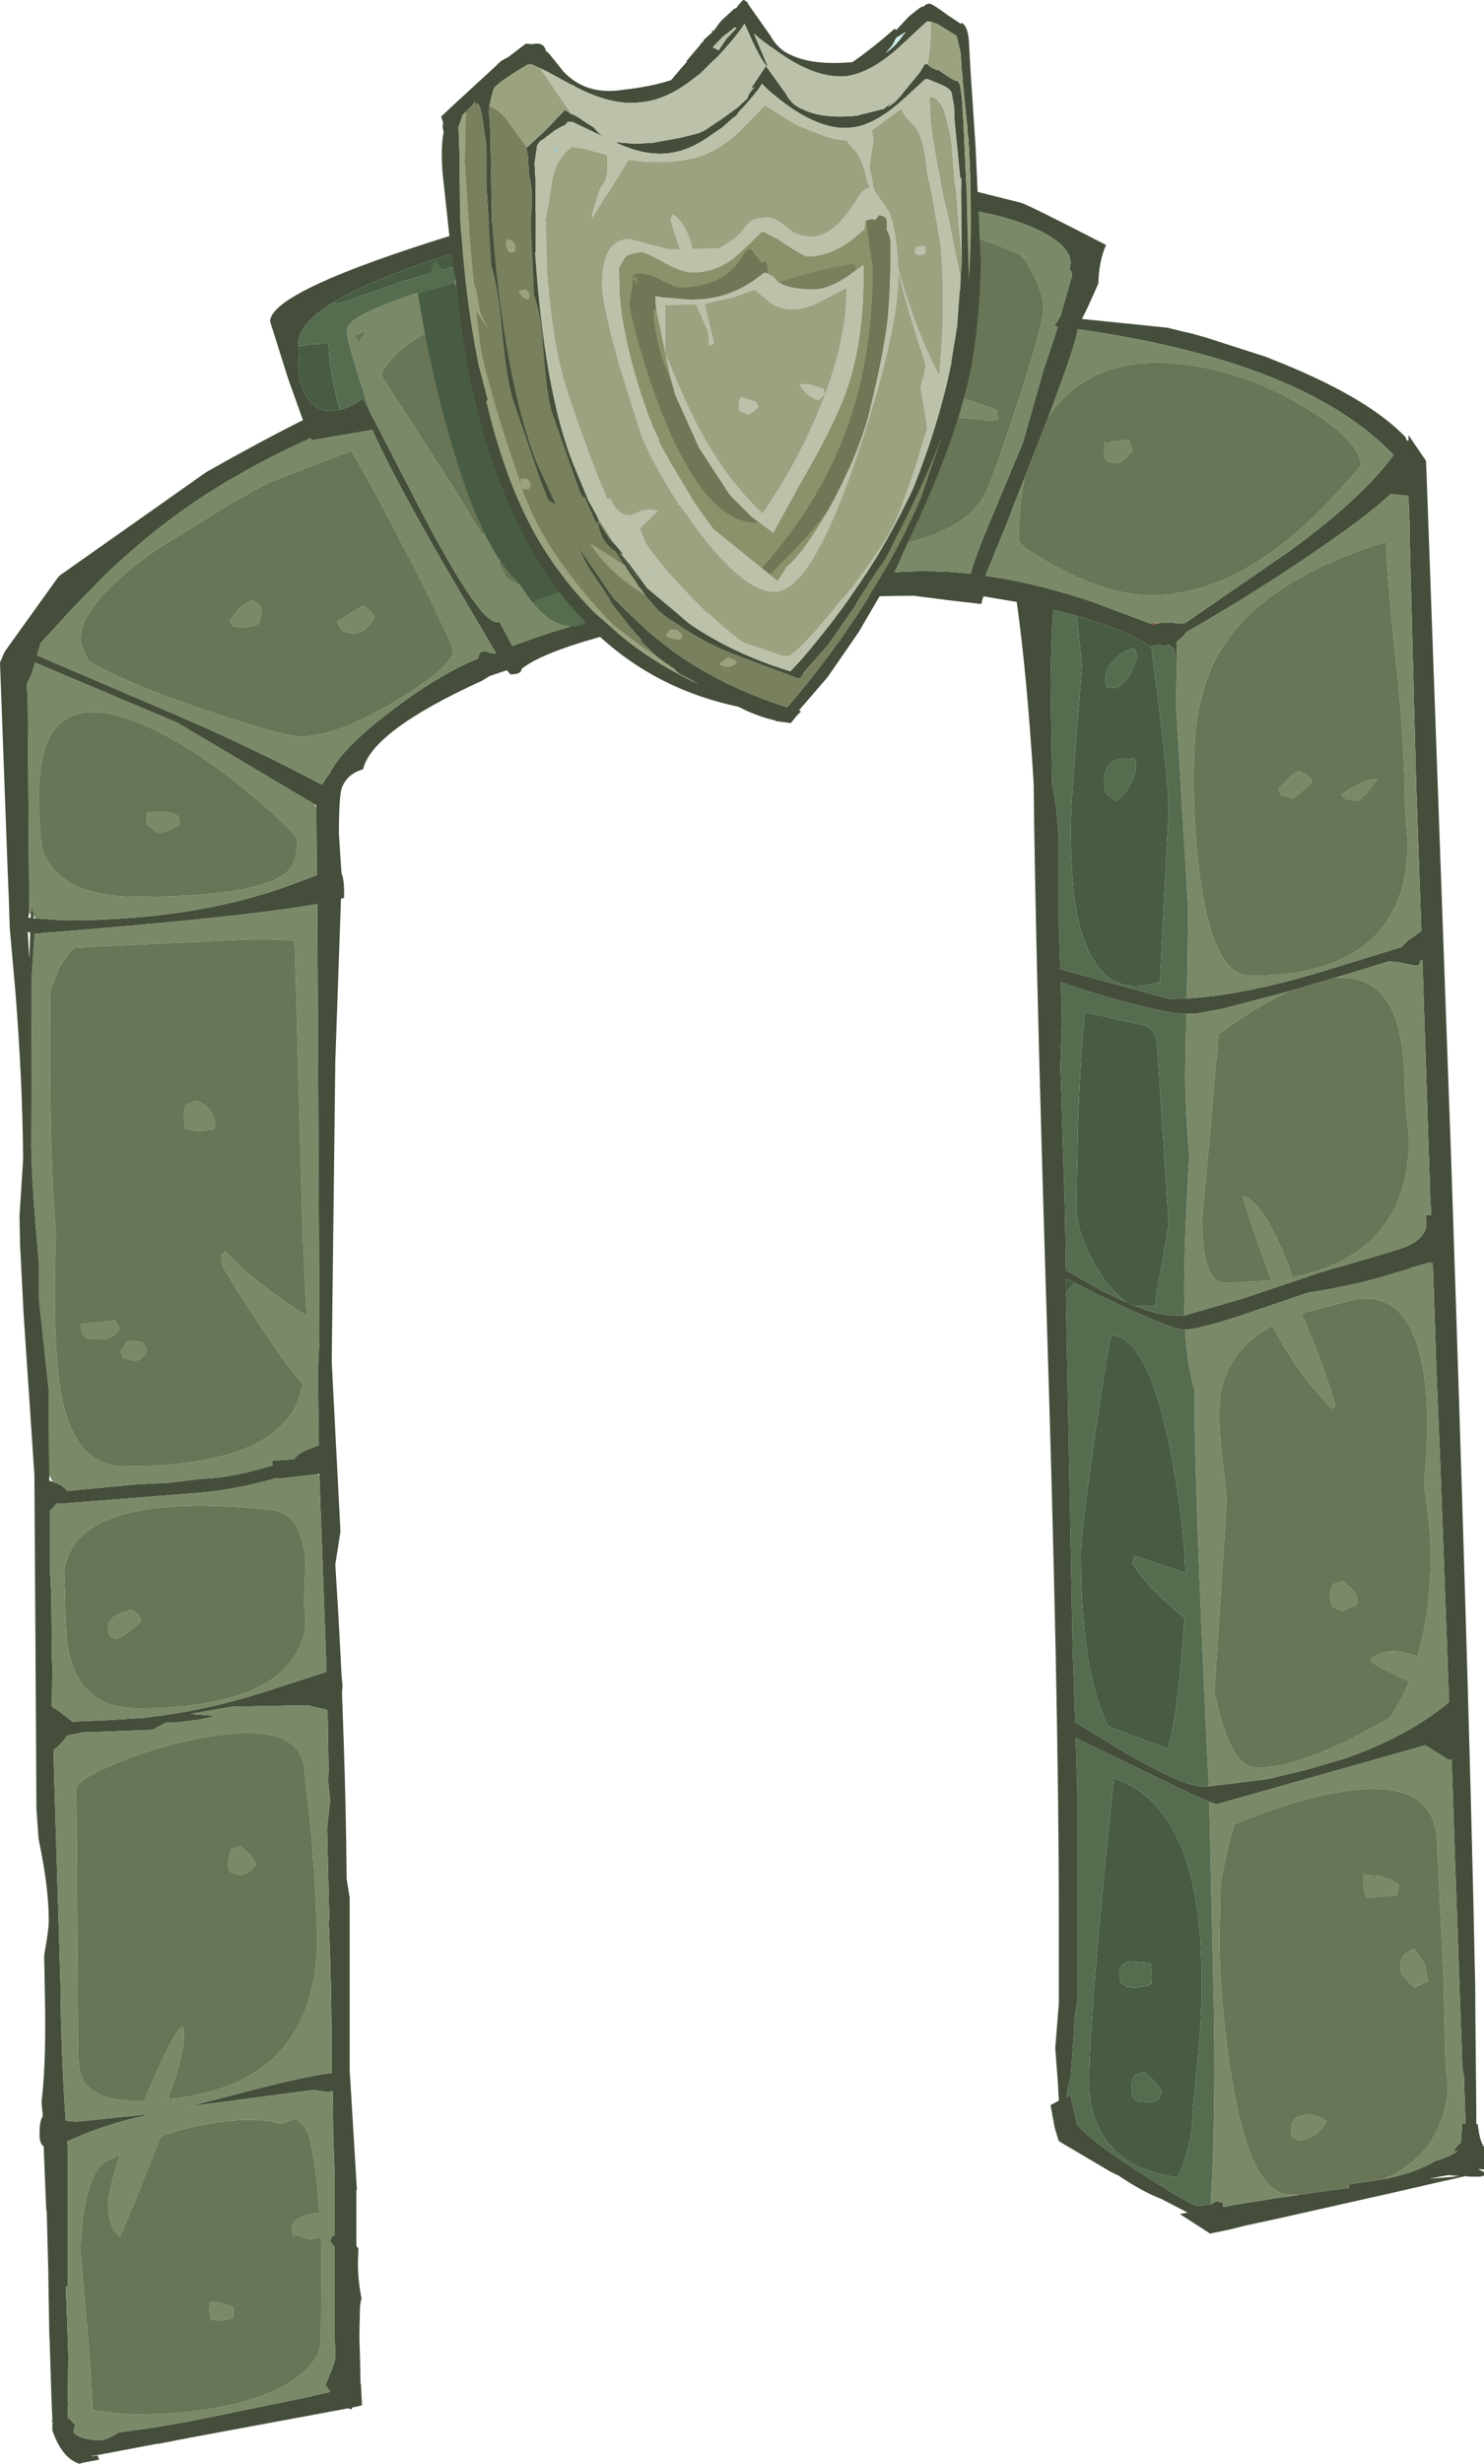<?xml version="1.0" encoding="UTF-8" standalone="no"?>
<svg xmlns:ffdec="https://www.free-decompiler.com/flash" xmlns:xlink="http://www.w3.org/1999/xlink" ffdec:objectType="frame" height="239.85px" width="144.5px" xmlns="http://www.w3.org/2000/svg">
  <g transform="matrix(1.0, 0.0, 0.0, 1.0, 72.25, 246.9)">
    <use ffdec:characterId="2388" height="239.85" transform="matrix(1.0, 0.0, 0.0, 1.0, -72.25, -246.9)" width="144.5" xlink:href="#shape0"/>
  </g>
  <defs>
    <g id="shape0" transform="matrix(1.0, 0.0, 0.0, 1.0, 72.25, 246.9)">
      <path d="M27.2 -227.15 Q28.1 -226.85 35.45 -223.05 34.75 -221.5 34.7 -219.3 L33.6 -216.85 33.1 -215.85 41.4 -215.0 43.05 -214.6 43.7 -214.45 43.9 -214.4 44.25 -214.3 45.15 -214.05 51.05 -212.15 52.9 -211.4 Q61.15 -208.0 64.65 -204.3 L64.65 -204.15 64.8 -203.95 64.8 -204.1 64.9 -203.95 64.9 -204.55 65.5 -203.65 66.6 -202.05 66.65 -200.95 69.05 -134.1 Q70.85 -80.35 71.35 -55.55 L71.4 -53.3 71.4 -51.9 71.5 -41.4 71.5 -40.15 71.6 -40.1 71.65 -40.1 Q71.8 -38.55 72.25 -37.9 L72.25 -35.7 72.15 -35.7 71.65 -35.75 72.15 -35.5 72.25 -35.45 72.25 -35.1 72.15 -35.05 72.05 -35.05 71.9 -35.0 71.15 -35.0 71.05 -35.0 70.95 -35.0 70.4 -35.05 69.55 -34.85 69.35 -34.8 68.2 -34.55 66.25 -34.1 63.2 -33.4 51.85 -30.85 50.45 -30.55 49.3 -30.3 49.05 -30.25 47.85 -29.95 47.7 -29.9 45.75 -29.5 45.6 -29.45 42.65 -31.35 42.8 -31.4 43.4 -31.5 40.8 -32.85 Q39.05 -33.5 36.6 -35.15 L36.45 -35.2 35.85 -35.5 30.95 -38.4 30.95 -38.45 30.85 -38.45 30.45 -39.75 30.05 -41.95 30.1 -42.0 30.85 -42.4 30.75 -44.3 30.5 -47.5 30.85 -51.85 30.85 -60.35 Q30.85 -81.7 29.6 -120.95 28.55 -155.25 28.4 -170.6 27.75 -181.2 26.75 -188.3 L23.5 -188.85 23.3 -188.1 20.25 -188.45 16.75 -188.9 Q3.7 -188.9 -8.75 -186.15 -18.8 -183.9 -21.45 -181.8 L-21.5 -181.6 Q-21.65 -181.25 -22.55 -181.25 L-22.9 -181.65 -23.5 -181.45 -24.55 -181.1 -25.45 -180.55 -25.5 -180.55 Q-36.05 -175.7 -36.9 -172.0 -38.4 -171.6 -38.95 -170.25 -39.25 -169.5 -39.25 -165.7 L-39.0 -161.9 Q-38.7 -161.25 -38.75 -159.5 L-39.05 -159.4 -39.6 -143.6 -39.95 -114.35 -39.1 -97.8 -39.6 -94.6 -39.3 -89.65 -39.0 -84.0 -39.0 -83.95 -38.9 -82.8 -38.95 -82.05 Q-38.55 -71.75 -38.5 -64.0 L-38.2 -62.15 -38.2 -45.35 -37.9 -40.4 -37.5 -33.75 -37.55 -33.65 -37.55 -28.4 -37.5 -28.15 -37.35 -28.05 -37.4 -26.6 Q-37.4 -24.9 -37.05 -23.15 L-37.15 -22.7 -37.2 -22.3 -37.25 -19.8 -37.25 -19.4 -37.25 -19.05 -37.2 -17.6 -37.15 -15.1 -37.15 -14.9 -37.1 -14.7 -37.0 -12.75 -37.6 -12.6 -37.9 -12.55 -38.05 -12.35 -38.35 -12.45 -53.7 -9.6 -56.8 -9.0 -56.95 -9.0 -62.75 -7.9 -62.8 -7.9 -63.15 -7.85 -63.45 -7.8 -63.15 -7.8 -62.85 -7.85 -62.75 -7.85 -62.6 -7.45 -63.95 -7.2 -64.55 -7.05 Q-65.05 -7.25 -65.45 -7.55 -66.5 -8.4 -67.15 -10.3 L-67.15 -10.45 -67.15 -11.1 -67.1 -11.1 -67.1 -11.15 -67.1 -11.25 -67.15 -11.15 -67.2 -11.1 -67.2 -11.25 -67.2 -11.3 -67.15 -11.3 -67.25 -13.7 -67.35 -17.0 -67.35 -17.05 -67.4 -18.45 -67.4 -18.8 -67.45 -19.55 -67.55 -25.85 -67.7 -31.6 -67.75 -31.85 -68.0 -37.95 -68.05 -38.0 Q-68.4 -38.25 -68.4 -39.15 -68.4 -40.45 -68.1 -40.85 L-68.1 -41.1 -68.2 -42.2 -68.2 -42.3 Q-67.8 -45.7 -67.85 -50.95 L-67.95 -56.55 Q-67.5 -59.05 -67.5 -59.9 -67.5 -63.2 -68.5 -67.9 L-68.7 -70.8 -68.9 -103.3 -69.95 -118.95 -70.3 -125.8 -70.35 -128.55 -70.0 -134.05 Q-70.05 -141.55 -70.75 -150.35 L-71.3 -156.55 -71.4 -159.6 -71.5 -162.05 -72.25 -182.4 -71.8 -183.45 -66.6 -190.7 -66.4 -190.9 -52.15 -200.95 Q-46.85 -203.95 -42.75 -206.0 L-44.2 -210.05 -45.95 -215.6 Q-45.95 -218.55 -27.75 -224.15 -8.85 -229.95 1.55 -229.1 17.45 -229.1 18.65 -229.3 L27.2 -227.15 M12.4 -227.1 L5.15 -227.0 1.7 -227.0 -1.75 -226.9 -3.7 -226.9 -4.7 -226.7 Q-17.15 -225.8 -29.05 -221.95 -36.3 -219.6 -39.8 -217.45 -43.2 -215.4 -43.2 -213.45 L-43.2 -213.2 -43.1 -212.65 -43.2 -211.4 Q-43.2 -210.2 -42.8 -209.1 -41.95 -206.9 -40.0 -206.9 L-39.15 -207.0 Q-38.1 -207.25 -36.9 -208.1 L-36.2 -206.75 -32.25 -199.1 Q-25.75 -186.35 -23.9 -186.35 L-23.6 -186.35 -22.35 -184.0 -22.25 -184.05 -20.05 -184.85 Q-11.1 -187.95 5.8 -190.45 L13.4 -191.05 Q17.65 -191.55 22.25 -191.05 22.7 -192.7 24.4 -196.75 L27.35 -203.8 29.35 -210.85 30.4 -214.0 30.75 -215.1 30.4 -215.15 31.0 -216.1 32.1 -219.95 32.15 -220.3 31.9 -220.75 32.0 -221.3 Q32.0 -223.05 28.55 -224.65 25.2 -226.15 20.1 -226.75 L18.75 -227.15 12.4 -227.1 M27.25 -199.7 L26.55 -197.95 25.85 -196.1 24.05 -191.7 23.7 -190.85 Q28.7 -190.15 34.15 -188.3 L39.75 -186.2 40.0 -186.05 40.6 -186.25 41.75 -186.3 42.6 -186.2 43.1 -186.2 43.45 -186.45 53.45 -193.35 Q60.3 -198.35 63.45 -202.6 54.8 -211.7 32.7 -214.85 32.45 -213.2 29.85 -206.35 L27.25 -199.7 M43.3 -149.7 Q48.75 -150.0 56.4 -152.3 L64.2 -154.7 64.85 -155.35 66.15 -156.25 65.75 -167.7 65.65 -170.35 65.05 -193.2 65.0 -194.7 65.0 -195.8 64.9 -198.45 64.9 -198.65 64.65 -198.65 63.15 -198.8 Q60.85 -196.65 56.15 -193.45 50.0 -189.2 43.25 -185.35 L42.95 -184.95 42.3 -184.4 42.35 -182.85 42.35 -182.55 42.25 -182.6 42.1 -183.7 41.65 -184.1 41.5 -184.1 40.9 -184.0 40.75 -184.15 39.85 -184.0 39.75 -183.95 39.6 -184.05 39.4 -184.2 38.0 -184.95 37.15 -185.35 37.05 -185.4 36.6 -185.6 35.0 -186.2 33.6 -186.65 32.6 -186.95 32.5 -186.95 32.2 -187.05 30.3 -187.55 Q30.1 -184.25 30.05 -180.35 L30.2 -170.65 Q30.7 -168.2 30.85 -165.1 L30.85 -156.85 31.0 -152.55 41.65 -149.65 43.3 -149.7 M58.2 -151.85 L53.3 -150.4 46.8 -148.7 44.9 -148.35 44.4 -148.25 43.45 -148.2 43.25 -148.2 Q41.2 -148.25 36.45 -149.6 33.0 -150.55 31.05 -151.3 L31.15 -147.2 31.0 -143.05 31.15 -138.7 31.45 -129.1 31.55 -123.25 35.05 -121.25 37.45 -120.1 38.3 -119.75 Q40.75 -118.8 42.4 -118.8 L43.1 -118.85 48.8 -120.5 56.35 -123.05 Q64.05 -125.25 64.7 -125.55 67.1 -126.6 66.55 -128.6 L67.1 -128.6 67.0 -130.75 66.95 -132.45 66.25 -153.45 66.05 -153.4 Q66.0 -152.85 65.55 -152.9 L65.1 -153.0 64.95 -153.0 63.8 -153.25 62.95 -153.3 62.3 -153.1 62.0 -153.0 61.8 -152.95 58.2 -151.85 M32.4 -122.0 L31.55 -122.45 31.55 -120.5 32.2 -86.45 32.35 -82.2 32.45 -79.25 37.45 -76.2 Q43.05 -73.0 44.75 -73.0 L45.35 -73.0 45.45 -73.0 51.15 -73.7 54.9 -74.6 58.65 -75.7 Q64.85 -77.85 68.85 -81.2 L68.0 -104.15 67.95 -105.45 67.6 -113.95 67.3 -123.0 67.25 -123.95 66.95 -124.0 66.25 -123.8 65.05 -123.45 65.0 -123.4 64.85 -123.35 64.7 -123.3 64.55 -123.25 63.8 -123.05 Q60.2 -121.85 55.1 -121.05 L49.65 -119.2 Q44.85 -117.55 43.15 -117.45 L42.95 -117.45 Q42.0 -117.45 36.35 -120.05 33.95 -121.2 32.4 -122.0 M62.45 -34.75 Q65.65 -35.4 67.55 -36.55 68.95 -36.95 69.7 -37.5 L69.35 -37.5 69.35 -37.6 69.75 -38.15 70.0 -38.25 70.1 -39.8 70.1 -40.15 70.45 -40.15 70.3 -44.65 70.3 -44.8 70.15 -45.5 69.35 -68.05 69.1 -75.65 68.85 -75.55 66.55 -77.0 46.2 -71.25 45.5 -71.5 Q43.85 -72.15 38.7 -74.7 L32.5 -77.7 32.65 -72.55 32.65 -52.05 Q32.35 -50.6 32.3 -48.7 L32.0 -44.65 31.6 -43.0 31.65 -42.75 32.05 -42.95 Q32.05 -42.4 32.35 -41.3 L32.6 -40.15 Q33.75 -38.65 38.2 -35.75 L40.9 -34.05 Q42.95 -32.75 43.8 -32.35 L44.2 -32.2 44.35 -32.15 45.65 -32.3 46.15 -32.6 46.85 -32.45 46.85 -32.05 47.9 -32.25 49.1 -32.45 50.45 -32.65 51.6 -32.85 51.9 -32.9 53.4 -33.1 54.35 -33.25 54.25 -33.25 56.45 -33.55 59.1 -33.9 59.1 -34.25 62.45 -34.75 M69.55 -35.05 L69.95 -35.05 69.55 -35.1 69.35 -35.1 68.8 -35.15 68.2 -35.05 66.9 -34.8 68.2 -34.9 69.35 -35.0 69.55 -35.05 M-42.0 -204.25 Q-47.5 -201.75 -51.75 -199.05 -57.25 -195.55 -62.3 -190.65 L-65.45 -187.4 -65.9 -186.9 -67.6 -185.05 -68.3 -184.3 -68.3 -184.25 -68.65 -183.1 -56.15 -177.75 Q-47.6 -174.1 -40.9 -170.5 L-40.4 -171.3 -40.15 -171.6 Q-38.95 -174.05 -34.35 -177.55 -29.6 -181.2 -25.7 -182.8 -25.6 -183.85 -24.4 -183.3 L-24.25 -183.35 -24.15 -183.25 -23.95 -183.3 -29.2 -192.25 Q-33.9 -200.4 -36.0 -205.05 L-41.85 -204.05 -42.0 -204.25 M-41.7 -168.65 L-46.75 -171.65 -55.0 -176.55 -68.85 -182.4 -69.1 -181.5 Q-69.3 -180.85 -69.65 -180.35 L-69.55 -178.65 -69.4 -158.15 -69.4 -158.05 -69.5 -157.55 -69.25 -157.55 -69.25 -157.9 -69.2 -159.1 -69.15 -158.05 -69.1 -159.1 -69.05 -158.55 -69.0 -157.7 -69.0 -157.5 -68.75 -157.5 -66.0 -157.3 Q-52.6 -157.3 -42.9 -161.15 L-41.4 -161.7 -41.45 -168.35 -41.45 -168.5 -41.7 -168.65 M-69.55 -156.2 L-69.4 -153.55 -69.3 -156.1 -69.55 -156.2 M-67.1 -102.65 L-66.3 -102.3 -65.8 -101.9 -65.75 -101.9 -65.75 -101.85 -65.8 -101.75 -58.95 -102.4 -55.9 -102.55 -52.55 -102.95 Q-49.85 -103.0 -45.7 -104.25 L-45.75 -104.7 -43.6 -104.85 Q-43.35 -105.3 -42.4 -105.75 L-41.2 -106.2 -41.3 -113.35 -41.15 -116.45 -41.15 -116.5 -41.35 -158.9 Q-48.25 -157.65 -67.65 -156.1 L-68.9 -156.0 -68.9 -155.65 -69.15 -152.0 -69.2 -135.35 Q-69.15 -131.25 -68.45 -123.9 L-68.45 -120.45 -67.5 -111.55 -67.5 -111.25 -67.45 -103.25 -67.45 -102.75 -67.25 -102.7 -67.1 -102.65 M-41.3 -103.4 L-45.1 -102.95 -45.2 -103.05 Q-48.95 -101.95 -52.55 -101.6 L-59.5 -101.05 -66.55 -100.5 -66.7 -100.55 -67.35 -99.85 -67.4 -99.9 -67.4 -98.6 -67.4 -94.45 -67.25 -91.4 -67.2 -85.4 -67.15 -84.7 -67.2 -80.9 -67.2 -80.75 -66.55 -80.35 -65.2 -79.3 -61.6 -79.45 -57.75 -79.7 -57.75 -79.75 -56.85 -79.85 -56.5 -79.9 Q-51.25 -80.6 -45.4 -82.55 L-40.45 -84.15 -40.8 -93.6 -41.15 -103.2 -41.15 -103.4 -41.25 -103.4 -41.3 -103.4 M-40.35 -80.4 L-40.6 -80.5 -42.35 -80.9 -49.7 -80.75 -53.7 -80.05 -51.25 -79.85 -52.8 -79.5 -55.25 -79.2 -56.1 -79.2 -57.4 -78.5 -64.2 -78.25 -65.7 -77.95 Q-66.4 -76.95 -67.05 -76.55 L-66.35 -53.3 Q-66.3 -46.85 -65.85 -40.45 L-64.8 -40.35 -57.65 -41.1 -57.95 -41.0 Q-61.7 -40.15 -64.4 -39.0 L-65.7 -38.45 -65.65 -37.7 -65.65 -24.35 -65.85 -24.3 -65.75 -22.0 -65.6 -17.5 -65.65 -13.1 -65.7 -13.0 -65.7 -12.95 -65.6 -13.1 -65.65 -12.15 -65.65 -11.5 -65.6 -11.45 -65.55 -11.5 -64.95 -10.85 -65.1 -10.1 Q-64.35 -9.35 -62.45 -9.35 -61.9 -9.35 -60.7 -10.1 L-56.85 -10.65 -53.7 -11.2 -42.75 -13.45 -40.1 -14.05 -40.55 -14.75 Q-39.9 -16.2 -39.6 -17.25 L-39.6 -17.6 -39.65 -19.05 -39.65 -21.8 -39.65 -28.15 -39.7 -28.2 -40.1 -28.7 -39.95 -29.15 -39.65 -29.35 -39.65 -35.05 -39.8 -38.7 -39.85 -43.35 -40.05 -43.3 -40.4 -43.25 -40.45 -43.25 -41.7 -43.45 -53.8 -41.85 -49.75 -42.9 Q-42.85 -44.75 -39.95 -45.1 -39.95 -53.95 -40.25 -60.05 L-40.2 -60.05 -40.2 -60.7 -40.4 -68.9 -40.1 -71.65 -40.3 -73.55 -40.25 -74.6 -40.35 -80.4" fill="#454e3a" fill-rule="evenodd" stroke="none"/>
      <path d="M5.15 -227.0 Q-3.6 -226.05 -13.05 -224.25 -24.25 -222.15 -32.9 -219.55 L-39.35 -217.3 -39.8 -217.45 Q-36.3 -219.6 -29.05 -221.95 -17.15 -225.8 -4.7 -226.7 L-3.7 -226.9 -1.75 -226.9 1.7 -227.0 5.15 -227.0 M-43.2 -213.2 L-41.95 -213.4 -40.25 -213.45 Q-40.25 -211.2 -39.25 -207.3 L-39.15 -207.0 -40.0 -206.9 Q-41.95 -206.9 -42.8 -209.1 -43.2 -210.2 -43.2 -211.4 L-43.1 -212.65 -43.2 -213.2 M32.6 -186.95 L33.6 -186.65 35.0 -186.2 36.6 -185.6 37.05 -185.4 37.15 -185.35 38.0 -184.95 39.4 -184.2 39.6 -184.05 39.75 -183.95 39.85 -184.0 40.25 -180.95 Q41.55 -170.8 41.55 -167.95 L40.7 -151.35 Q34.75 -149.2 32.8 -157.1 32.0 -160.35 32.0 -166.35 32.0 -168.6 33.1 -182.05 L32.6 -186.95 M38.1 -173.15 L37.8 -173.0 Q36.6 -173.2 35.9 -172.6 35.25 -172.05 35.25 -170.9 35.25 -169.95 35.55 -169.55 L36.4 -168.95 Q37.15 -169.3 37.75 -170.4 38.35 -171.45 38.35 -172.25 38.35 -173.1 38.1 -173.15 M38.5 -183.0 L38.2 -183.8 Q36.7 -183.4 35.9 -182.25 35.4 -181.5 35.4 -181.0 35.4 -180.1 35.55 -180.0 L36.4 -179.9 Q37.35 -180.35 37.9 -181.5 L38.5 -183.0 M37.45 -120.1 Q35.5 -121.55 34.05 -124.35 32.55 -127.25 32.55 -129.45 L32.7 -137.15 Q32.95 -144.5 33.4 -148.35 L39.1 -147.1 Q40.45 -146.75 40.45 -144.7 L41.55 -127.8 40.95 -124.15 Q40.3 -121.05 40.25 -119.75 L38.3 -119.75 37.45 -120.1 M32.4 -122.0 L31.55 -121.1 31.55 -120.5 31.55 -122.45 32.4 -122.0 M45.35 -73.0 L45.45 -73.1 45.45 -73.0 45.35 -73.0 M34.35 -107.1 Q35.6 -115.55 35.95 -116.9 39.4 -116.85 41.6 -106.3 43.0 -99.3 43.2 -93.75 L38.2 -95.45 38.05 -94.7 Q39.3 -92.5 42.9 -89.55 L43.1 -89.4 42.75 -84.8 Q42.2 -79.05 41.45 -76.65 L40.0 -77.2 35.65 -78.85 Q34.65 -80.8 34.0 -83.9 33.0 -88.55 33.0 -95.6 33.0 -97.85 34.35 -107.1 M35.2 -38.95 Q33.8 -41.15 33.8 -44.05 33.8 -50.85 36.2 -73.8 44.05 -71.15 44.7 -56.95 44.95 -52.5 44.4 -46.6 43.85 -41.35 43.85 -40.4 43.85 -39.15 43.3 -37.3 42.85 -35.65 42.4 -34.95 37.35 -35.55 35.2 -38.95 M40.05 -44.4 L39.15 -45.2 38.25 -44.9 Q37.95 -44.65 37.95 -43.75 37.95 -42.9 38.05 -42.8 L38.35 -42.45 38.4 -42.35 39.45 -42.25 Q40.3 -42.25 40.6 -42.65 L40.9 -43.35 40.05 -44.4 M39.7 -55.8 L37.65 -55.95 Q36.75 -55.6 36.75 -54.9 L36.85 -53.9 37.25 -53.65 37.3 -53.5 38.35 -53.4 39.5 -53.6 39.85 -53.8 39.9 -54.75 39.8 -55.65 39.7 -55.8" fill="#485c43" fill-rule="evenodd" stroke="none"/>
      <path d="M-36.2 -206.75 Q-38.5 -213.6 -38.5 -214.8 L-38.5 -214.9 -38.4 -215.1 -38.4 -215.15 -37.85 -215.7 Q-35.7 -217.3 -26.75 -219.9 -14.85 -223.3 -0.85 -225.5 L11.65 -227.05 12.4 -227.1 18.75 -227.15 20.1 -226.75 Q25.2 -226.15 28.55 -224.65 32.0 -223.05 32.0 -221.3 L31.9 -220.75 32.15 -220.3 32.1 -219.95 31.0 -216.1 30.4 -215.15 30.75 -215.1 30.4 -214.0 29.35 -210.85 27.35 -203.8 24.4 -196.75 Q22.7 -192.7 22.25 -191.05 17.65 -191.55 13.4 -191.05 L5.8 -190.45 Q-11.1 -187.95 -20.05 -184.85 L-22.25 -184.05 -22.35 -184.0 -23.6 -186.35 -23.9 -186.35 Q-25.75 -186.35 -32.25 -199.1 L-36.2 -206.75 M20.2 -208.2 L21.9 -208.0 24.8 -207.0 24.85 -206.55 25.0 -206.25 Q25.0 -205.95 24.1 -205.95 L20.45 -206.35 20.3 -206.4 Q20.1 -206.55 20.1 -207.4 20.1 -208.75 20.2 -208.2 M12.95 -209.45 L13.3 -208.35 12.7 -207.7 11.75 -207.35 11.4 -207.5 Q10.95 -207.7 10.7 -207.95 10.7 -208.3 11.0 -208.7 L11.75 -209.45 12.95 -209.45 M27.5 -221.65 L27.25 -222.0 28.05 -221.7 26.65 -222.3 Q19.6 -225.4 12.1 -225.4 6.95 -225.4 -1.85 -223.75 -9.55 -221.4 -20.95 -218.25 -33.1 -214.9 -35.15 -210.4 L-27.85 -199.05 -25.0 -194.3 -25.3 -194.85 Q-22.5 -196.15 -20.65 -194.8 L-23.7 -192.05 -22.9 -190.6 Q-18.15 -187.8 -15.1 -187.8 -12.2 -187.8 -9.4 -189.05 L-7.5 -189.65 -1.1 -192.05 Q3.05 -192.9 13.25 -193.55 21.9 -194.75 23.85 -199.2 24.8 -201.45 26.95 -208.0 29.35 -215.4 29.35 -216.95 29.35 -218.7 27.5 -221.65 M27.25 -199.7 L27.5 -200.25 Q26.95 -197.6 26.95 -194.35 26.95 -193.65 31.15 -191.45 35.95 -188.95 39.9 -188.95 49.9 -188.95 60.25 -201.6 60.25 -203.9 55.05 -207.1 49.55 -210.5 43.6 -211.35 36.45 -212.4 32.15 -208.9 30.85 -207.85 29.85 -206.35 32.45 -213.2 32.7 -214.85 54.8 -211.7 63.45 -202.6 60.3 -198.35 53.45 -193.35 L43.45 -186.45 42.6 -186.2 41.75 -186.3 40.6 -186.25 39.75 -186.2 34.15 -188.3 Q28.7 -190.15 23.7 -190.85 L24.05 -191.7 25.85 -196.1 26.55 -197.95 27.25 -199.7 M38.05 -203.0 L37.4 -202.3 Q36.85 -201.85 36.4 -201.75 L35.55 -202.0 Q35.25 -202.2 35.25 -203.05 35.25 -204.45 35.4 -203.6 35.8 -204.05 37.7 -204.05 L38.05 -203.0 M42.35 -182.55 L42.35 -182.85 42.3 -184.4 42.95 -184.95 43.25 -185.35 Q50.0 -189.2 56.15 -193.45 60.85 -196.65 63.15 -198.8 L64.65 -198.65 64.9 -198.65 64.9 -198.45 65.0 -195.8 65.0 -194.7 65.05 -193.2 65.65 -170.35 65.75 -167.7 66.15 -156.25 64.85 -155.35 64.2 -154.7 56.4 -152.3 Q48.75 -150.0 43.3 -149.7 L43.45 -158.2 42.25 -178.45 42.35 -182.55 M62.7 -194.15 Q51.05 -190.55 46.8 -183.9 44.0 -179.55 44.0 -172.4 43.9 -166.9 44.55 -161.85 45.85 -151.9 49.5 -151.9 61.2 -151.9 64.0 -159.6 64.9 -162.1 64.8 -165.3 L64.55 -168.7 Q64.55 -173.85 63.8 -181.35 62.85 -190.1 62.7 -194.15 M54.2 -171.85 Q55.3 -171.45 55.55 -170.75 L53.65 -169.15 52.45 -169.5 52.25 -170.15 53.45 -171.35 Q54.05 -171.85 54.2 -171.85 M58.35 -169.5 Q60.35 -171.05 61.85 -171.05 L60.9 -169.75 60.05 -168.95 58.8 -169.1 58.35 -169.5 M53.3 -150.4 Q50.25 -149.05 46.4 -146.2 L45.6 -136.85 44.8 -128.25 Q44.8 -122.0 47.05 -122.0 L51.55 -122.25 50.9 -124.05 Q49.1 -128.95 48.8 -130.45 50.85 -129.85 53.25 -123.6 L53.6 -122.55 Q61.7 -124.2 64.0 -130.35 65.05 -133.0 64.9 -136.55 L64.55 -140.35 Q64.55 -147.0 62.75 -149.5 61.0 -152.0 57.7 -151.7 L58.2 -151.85 61.8 -152.95 62.0 -153.0 62.3 -153.1 62.95 -153.3 63.8 -153.25 64.95 -153.0 65.1 -153.0 65.55 -152.9 Q66.0 -152.85 66.05 -153.4 L66.25 -153.45 66.95 -132.45 67.0 -130.75 67.1 -128.6 66.55 -128.6 Q67.1 -126.6 64.7 -125.55 64.05 -125.25 56.35 -123.05 L48.8 -120.5 43.1 -118.85 43.05 -121.0 Q43.05 -126.25 43.55 -134.4 43.2 -138.2 43.15 -141.95 L43.25 -148.2 43.45 -148.2 44.4 -148.25 44.9 -148.35 46.8 -148.7 53.3 -150.4 M45.45 -73.1 L45.15 -79.15 Q44.25 -98.75 44.05 -109.45 L44.05 -111.6 Q43.35 -113.95 43.15 -117.45 44.85 -117.55 49.65 -119.2 L55.1 -121.05 Q60.2 -121.85 63.8 -123.05 L64.55 -123.25 64.7 -123.3 64.85 -123.35 65.0 -123.4 65.05 -123.45 66.25 -123.8 66.9 -123.95 67.25 -123.6 67.3 -123.0 67.6 -113.95 67.95 -105.45 68.0 -104.15 68.85 -81.2 Q64.85 -77.85 58.65 -75.7 L54.9 -74.6 51.15 -73.7 45.45 -73.0 45.45 -73.1 M54.45 -119.05 Q56.2 -115.3 57.8 -110.05 L57.4 -109.75 Q54.0 -113.35 51.9 -117.4 L51.65 -117.85 Q47.55 -115.6 46.7 -111.7 46.25 -109.55 46.65 -106.05 L47.2 -100.85 46.0 -82.15 46.4 -80.45 Q47.8 -74.8 50.15 -74.8 54.65 -74.8 63.05 -79.65 64.15 -81.25 64.95 -83.2 L64.0 -83.65 Q61.6 -84.8 61.15 -85.25 62.25 -86.55 64.85 -85.95 L65.8 -85.65 66.35 -87.95 Q67.75 -95.05 66.4 -102.2 L66.65 -105.55 Q66.85 -109.4 66.5 -112.45 65.25 -122.1 58.75 -120.15 L54.45 -119.05 M45.5 -71.5 L46.2 -71.25 66.55 -77.0 68.85 -75.55 69.1 -75.65 69.35 -68.05 70.15 -45.5 70.3 -44.8 70.3 -44.65 70.45 -40.15 70.1 -40.15 70.1 -39.8 70.0 -38.25 69.75 -38.15 69.35 -37.6 69.35 -37.5 69.7 -37.5 Q68.95 -36.95 67.55 -36.55 65.65 -35.4 62.45 -34.75 66.1 -36.3 67.65 -39.45 69.2 -42.6 68.5 -45.7 L68.3 -54.65 67.65 -68.05 Q67.2 -73.2 60.3 -72.7 55.35 -72.35 47.95 -69.3 46.85 -65.55 46.6 -63.15 L46.5 -58.2 Q46.5 -52.15 47.6 -45.1 49.45 -33.25 53.4 -33.25 L54.25 -33.25 54.35 -33.25 53.4 -33.1 51.9 -32.9 51.6 -32.85 50.45 -32.65 49.1 -32.45 47.9 -32.25 46.85 -32.05 46.85 -32.45 46.15 -32.6 45.65 -32.3 45.8 -35.45 Q46.1 -42.8 45.95 -51.05 L45.5 -71.5 M59.4 -92.2 Q59.95 -91.6 59.95 -90.75 L58.5 -90.05 57.6 -90.4 Q57.3 -90.65 57.3 -91.55 57.3 -92.45 57.6 -92.7 L58.5 -93.0 59.4 -92.2 M60.5 -63.45 Q60.5 -64.8 60.6 -64.35 L61.9 -64.3 Q62.85 -64.15 64.0 -63.45 L63.8 -62.4 60.9 -62.15 60.7 -62.35 60.5 -63.45 M65.45 -53.4 L64.4 -54.5 Q64.1 -54.9 64.1 -55.3 64.1 -56.25 64.5 -56.65 L65.45 -57.2 66.5 -55.65 66.8 -54.0 65.45 -53.4 M54.35 -38.5 Q53.85 -38.65 53.7 -38.75 53.45 -38.85 53.45 -39.7 53.45 -40.65 54.5 -40.95 55.65 -41.3 56.95 -40.4 55.95 -38.75 54.35 -38.5 M-42.0 -204.25 L-41.85 -204.05 -36.0 -205.05 Q-33.9 -200.4 -29.2 -192.25 L-23.95 -183.3 -24.15 -183.25 -24.25 -183.35 -24.4 -183.3 Q-25.6 -183.85 -25.7 -182.8 -29.6 -181.2 -34.35 -177.55 -38.95 -174.05 -40.15 -171.6 L-40.4 -171.3 -40.9 -170.5 Q-47.6 -174.1 -56.15 -177.75 L-68.65 -183.1 -68.3 -184.25 -68.3 -184.3 -67.6 -185.05 -65.9 -186.9 -65.45 -187.4 -62.3 -190.65 Q-57.25 -195.55 -51.75 -199.05 -47.5 -201.75 -42.0 -204.25 M-37.8 -214.25 L-37.3 -213.55 -36.55 -214.7 -37.8 -214.25 M-20.95 -207.5 Q-21.15 -207.1 -22.0 -207.1 L-24.55 -207.55 Q-26.05 -208.0 -26.5 -208.35 L-26.65 -209.0 Q-25.45 -209.75 -23.75 -209.95 -21.6 -210.25 -21.0 -209.0 L-20.75 -208.2 -20.95 -207.5 M-6.3 -198.3 L-6.9 -197.9 -8.4 -197.75 Q-8.8 -197.75 -8.8 -198.6 -8.8 -199.4 -8.4 -199.5 L-8.0 -199.5 Q-6.35 -199.3 -6.15 -198.55 L-6.3 -198.3 M-46.15 -199.9 L-49.9 -197.8 -56.85 -193.5 Q-64.4 -188.2 -64.4 -184.7 -64.4 -184.15 -63.7 -182.7 L-63.6 -182.55 Q-60.0 -180.45 -53.5 -178.2 -44.8 -175.2 -42.95 -175.2 -39.45 -175.2 -33.65 -178.7 -28.15 -182.05 -28.15 -183.55 -28.15 -184.2 -32.1 -192.0 -36.1 -199.8 -38.05 -203.0 L-46.15 -199.9 M-35.8 -186.85 Q-36.55 -185.25 -37.8 -185.25 -38.65 -185.25 -39.05 -185.65 L-39.45 -186.35 -36.95 -187.95 Q-36.05 -187.5 -35.8 -186.85 M-47.75 -188.5 Q-46.85 -188.1 -46.75 -187.4 L-47.05 -186.2 -47.45 -186.0 -48.6 -185.8 -49.6 -185.95 -49.9 -186.45 -48.9 -187.8 -47.75 -188.5 M-69.4 -158.05 L-69.4 -158.15 -69.55 -178.65 -69.65 -180.35 Q-69.3 -180.85 -69.1 -181.5 L-68.85 -182.4 -55.0 -176.55 -46.75 -171.65 -41.7 -168.65 -41.45 -168.35 -41.4 -161.7 -42.9 -161.15 Q-52.6 -157.3 -66.0 -157.3 L-68.75 -157.5 -69.0 -157.7 -69.05 -158.55 -69.1 -159.1 -69.15 -158.05 -69.2 -159.1 -69.25 -157.9 -69.4 -158.05 M-67.95 -163.75 Q-66.1 -159.6 -58.9 -159.6 -47.9 -159.6 -44.7 -161.7 -43.3 -162.6 -43.3 -165.05 -43.3 -165.7 -47.25 -169.05 -51.65 -172.85 -55.85 -175.15 -68.45 -181.95 -68.45 -169.65 -68.45 -164.95 -67.95 -163.75 M-67.45 -103.25 L-67.5 -111.25 -67.5 -111.55 -68.45 -120.45 -68.45 -123.9 Q-69.15 -131.25 -69.2 -135.35 L-69.15 -152.0 -68.9 -155.65 -68.9 -156.0 -67.65 -156.1 Q-48.25 -157.65 -41.35 -158.9 L-41.15 -116.5 -41.15 -116.45 -41.3 -113.35 -41.2 -106.2 -42.4 -105.75 Q-43.35 -105.3 -43.6 -104.85 L-45.75 -104.7 -45.7 -104.25 Q-49.85 -103.0 -52.55 -102.95 L-55.9 -102.55 -58.95 -102.4 -65.8 -101.75 -65.75 -101.85 -65.75 -101.9 -65.8 -101.9 -66.3 -102.3 -67.1 -102.65 -67.45 -103.25 M-67.35 -150.4 Q-67.5 -134.5 -66.8 -126.8 -67.1 -118.4 -66.6 -113.4 -65.7 -104.15 -60.15 -104.15 -45.75 -104.15 -43.2 -110.6 L-42.75 -112.15 Q-44.2 -113.7 -46.7 -117.5 -50.7 -123.55 -50.7 -124.05 -50.7 -125.45 -50.6 -124.7 L-50.3 -125.1 Q-47.95 -122.4 -42.4 -118.8 L-42.8 -127.5 -43.55 -155.3 Q-45.3 -155.55 -49.05 -155.4 L-64.95 -154.65 Q-65.7 -154.05 -66.5 -152.65 L-67.35 -150.4 M-55.45 -166.25 Q-56.2 -165.85 -56.9 -165.85 L-57.95 -166.65 -57.95 -167.8 Q-55.85 -168.1 -54.85 -167.4 L-54.75 -166.65 -55.45 -166.25 M-54.2 -137.05 L-54.25 -137.1 -54.35 -138.25 Q-54.35 -139.15 -54.05 -139.4 L-53.1 -139.75 Q-51.5 -139.15 -51.25 -137.5 L-51.45 -137.0 -52.55 -136.8 -53.5 -136.85 -54.2 -137.05 M-61.05 -118.35 L-60.6 -117.6 Q-61.15 -116.5 -62.55 -116.5 -63.9 -116.5 -64.0 -116.8 -64.4 -117.2 -64.4 -118.0 L-61.05 -118.35 M-41.15 -103.2 L-40.8 -93.6 -40.45 -84.15 -45.4 -82.55 Q-51.25 -80.6 -56.5 -79.9 L-56.85 -79.85 -57.75 -79.75 -57.75 -79.7 -61.6 -79.45 -65.2 -79.3 -66.55 -80.35 -67.2 -80.75 -67.2 -80.9 -67.15 -84.7 -67.2 -85.4 -67.25 -91.4 -67.4 -94.45 -67.4 -98.6 -67.4 -99.9 -67.35 -99.85 -66.7 -100.55 -66.55 -100.5 -59.5 -101.05 -52.55 -101.6 Q-48.95 -101.95 -45.2 -103.05 L-45.1 -102.95 -41.3 -103.4 -41.15 -103.2 M-57.95 -115.5 Q-58.1 -114.75 -59.05 -114.4 L-60.25 -114.7 -60.5 -115.35 -59.8 -116.4 -58.35 -116.25 -57.95 -115.5 M-40.35 -80.4 L-40.25 -74.6 -40.3 -73.55 -40.1 -71.65 -40.4 -68.9 -40.2 -60.7 -40.2 -60.05 -40.25 -60.05 Q-39.95 -53.95 -39.95 -45.1 -42.85 -44.75 -49.75 -42.9 L-53.8 -41.85 -41.7 -43.45 -40.45 -43.25 -40.4 -43.25 -40.05 -43.3 -39.85 -43.35 -39.8 -38.7 -39.65 -35.05 -39.65 -29.35 -39.95 -29.15 -40.1 -28.7 -39.7 -28.2 -39.65 -28.15 -39.65 -21.8 -39.65 -19.05 -39.6 -17.6 -39.6 -17.25 Q-39.9 -16.2 -40.55 -14.75 L-40.1 -14.05 -42.75 -13.45 -53.7 -11.2 -56.85 -10.65 -60.7 -10.1 Q-61.9 -9.35 -62.45 -9.35 -64.35 -9.35 -65.1 -10.1 L-64.95 -10.85 -65.55 -11.5 -65.6 -11.45 -65.65 -11.5 -65.65 -12.15 -65.6 -13.1 -65.7 -12.95 -65.7 -13.0 -65.65 -13.1 -65.6 -17.5 -65.75 -22.0 -65.85 -24.3 -65.65 -24.35 -65.65 -37.7 -65.7 -38.45 -64.4 -39.0 Q-61.7 -40.15 -57.95 -41.0 L-57.65 -41.1 -64.8 -40.35 -65.85 -40.45 Q-66.3 -46.85 -66.35 -53.3 L-67.05 -76.55 Q-66.4 -76.95 -65.7 -77.95 L-64.2 -78.25 -57.4 -78.5 -56.1 -79.2 -55.25 -79.2 -52.8 -79.5 -51.25 -79.85 -53.7 -80.05 -49.7 -80.75 -42.35 -80.9 -40.6 -80.5 -40.35 -80.4 M-42.5 -94.85 Q-42.8 -99.15 -45.35 -99.85 -60.15 -101.5 -64.4 -97.25 -65.8 -95.85 -66.0 -93.8 L-65.9 -91.5 Q-65.9 -86.95 -65.35 -85.25 -63.9 -80.6 -58.9 -80.6 -47.2 -80.6 -43.8 -85.35 -42.05 -87.75 -42.65 -90.6 L-42.5 -94.85 M-58.5 -89.1 Q-60.0 -87.6 -61.05 -87.35 L-61.5 -87.6 Q-61.7 -87.75 -61.7 -88.6 -61.7 -89.2 -60.85 -89.7 L-59.5 -90.2 Q-58.65 -89.8 -58.5 -89.1 M-54.15 -77.4 Q-58.1 -76.5 -61.5 -75.0 -64.8 -73.55 -64.8 -72.8 L-64.65 -48.05 Q-64.65 -45.45 -64.35 -44.8 -63.35 -42.4 -59.15 -42.4 L-58.2 -42.4 -57.6 -43.85 Q-55.25 -49.2 -54.55 -49.6 L-54.35 -49.5 -54.35 -48.65 Q-54.35 -46.7 -55.9 -42.55 -45.35 -43.55 -42.45 -51.45 -41.35 -54.45 -41.35 -58.4 L-41.55 -63.0 -41.9 -68.0 -42.65 -74.9 Q-43.35 -79.8 -54.15 -77.4 M-49.75 -66.9 L-48.85 -67.2 Q-47.4 -66.05 -47.35 -65.35 -47.85 -64.55 -48.85 -64.35 L-49.75 -64.6 Q-50.05 -64.85 -50.05 -65.75 L-49.75 -66.9 M-43.55 -40.65 L-44.8 -40.15 -44.85 -40.1 Q-47.1 -40.95 -51.95 -40.15 -54.55 -39.7 -56.6 -38.9 L-57.7 -36.15 Q-59.7 -31.0 -60.6 -29.15 -61.7 -30.1 -61.7 -32.2 -61.7 -33.7 -60.55 -37.15 L-61.7 -36.6 Q-63.3 -35.95 -64.0 -32.1 -64.4 -29.85 -64.4 -27.55 L-63.85 -21.25 Q-63.3 -15.2 -63.25 -12.3 L-61.6 -12.05 -59.7 -11.85 Q-50.15 -11.85 -45.1 -14.4 -41.0 -16.45 -41.0 -19.25 L-40.95 -27.15 -41.0 -29.1 -42.1 -28.9 -43.55 -29.35 -43.7 -29.15 -43.85 -29.95 Q-43.85 -31.15 -41.15 -31.5 -41.45 -36.05 -42.1 -38.75 -42.45 -40.05 -43.55 -40.65 M-49.5 -21.45 L-49.65 -21.2 -50.7 -21.0 Q-52.1 -21.0 -51.7 -21.3 L-51.9 -21.9 -51.8 -22.8 Q-50.35 -22.8 -49.5 -22.25 L-49.5 -21.45" fill="#7a8967" fill-rule="evenodd" stroke="none"/>
      <path d="M5.15 -227.0 L12.4 -227.1 11.65 -227.05 -0.85 -225.5 Q-14.85 -223.3 -26.75 -219.9 -35.7 -217.3 -37.85 -215.7 L-38.4 -215.15 -38.4 -215.1 -38.5 -214.9 -38.5 -214.8 Q-38.5 -213.6 -36.2 -206.75 L-36.9 -208.1 Q-38.1 -207.25 -39.15 -207.0 L-39.25 -207.3 Q-40.25 -211.2 -40.25 -213.45 L-41.95 -213.4 -43.2 -213.2 -43.2 -213.45 Q-43.2 -215.4 -39.8 -217.45 L-39.35 -217.3 -32.9 -219.55 Q-24.25 -222.15 -13.05 -224.25 -3.6 -226.05 5.15 -227.0 M42.35 -182.55 L42.25 -178.45 43.45 -158.2 43.3 -149.7 41.65 -149.65 31.0 -152.55 30.85 -156.85 30.85 -165.1 Q30.7 -168.2 30.2 -170.65 L30.05 -180.35 Q30.1 -184.25 30.3 -187.55 L32.2 -187.05 32.5 -186.95 32.6 -186.95 33.1 -182.05 Q32.0 -168.6 32.0 -166.35 32.0 -160.35 32.8 -157.1 34.75 -149.2 40.7 -151.35 L41.55 -167.95 Q41.55 -170.8 40.25 -180.95 L39.85 -184.0 40.75 -184.15 40.9 -184.0 41.5 -184.1 41.65 -184.1 42.1 -183.7 42.25 -182.6 42.35 -182.55 M43.25 -148.2 L43.15 -141.95 Q43.2 -138.2 43.55 -134.4 43.05 -126.25 43.05 -121.0 L43.1 -118.85 42.4 -118.8 Q40.75 -118.8 38.3 -119.75 L40.25 -119.75 Q40.3 -121.05 40.95 -124.15 L41.55 -127.8 40.45 -144.7 Q40.45 -146.75 39.1 -147.1 L33.4 -148.35 Q32.95 -144.5 32.7 -137.15 L32.55 -129.45 Q32.55 -127.25 34.05 -124.35 35.5 -121.55 37.45 -120.1 L35.05 -121.25 31.55 -123.25 31.45 -129.1 31.15 -138.7 31.0 -143.05 31.15 -147.2 31.05 -151.3 Q33.0 -150.55 36.45 -149.6 41.2 -148.25 43.25 -148.2 M38.5 -183.0 L37.9 -181.5 Q37.35 -180.35 36.4 -179.9 L35.55 -180.0 Q35.4 -180.1 35.4 -181.0 35.4 -181.5 35.9 -182.25 36.7 -183.4 38.2 -183.8 L38.5 -183.0 M38.1 -173.15 Q38.35 -173.1 38.35 -172.25 38.35 -171.45 37.75 -170.4 37.15 -169.3 36.4 -168.95 L35.55 -169.55 Q35.25 -169.95 35.25 -170.9 35.25 -172.05 35.9 -172.6 36.6 -173.2 37.8 -173.0 L38.1 -173.15 M31.55 -120.5 L31.55 -121.1 32.4 -122.0 Q33.95 -121.2 36.35 -120.05 42.0 -117.45 42.95 -117.45 L43.15 -117.45 Q43.35 -113.95 44.05 -111.6 L44.05 -109.45 Q44.25 -98.75 45.15 -79.15 L45.45 -73.1 45.35 -73.0 44.75 -73.0 Q43.05 -73.0 37.45 -76.2 L32.45 -79.25 32.35 -82.2 32.2 -86.45 31.55 -120.5 M34.35 -107.1 Q33.0 -97.85 33.0 -95.6 33.0 -88.55 34.0 -83.9 34.65 -80.8 35.65 -78.85 L40.0 -77.2 41.45 -76.65 Q42.2 -79.05 42.75 -84.8 L43.1 -89.4 42.9 -89.55 Q39.3 -92.5 38.05 -94.7 L38.2 -95.45 43.2 -93.75 Q43.0 -99.3 41.6 -106.3 39.4 -116.85 35.95 -116.9 35.6 -115.55 34.35 -107.1 M45.5 -71.5 L45.95 -51.05 Q46.1 -42.8 45.8 -35.45 L45.65 -32.3 44.35 -32.15 44.2 -32.2 43.8 -32.35 Q42.95 -32.75 40.9 -34.05 L38.2 -35.75 Q33.75 -38.65 32.6 -40.15 L32.35 -41.3 Q32.05 -42.4 32.05 -42.95 L31.65 -42.75 31.6 -43.0 32.0 -44.65 32.3 -48.7 Q32.35 -50.6 32.65 -52.05 L32.65 -72.55 32.5 -77.7 38.7 -74.7 Q43.85 -72.15 45.5 -71.5 M39.7 -55.8 L39.8 -55.65 39.9 -54.75 39.85 -53.8 39.5 -53.6 38.35 -53.4 37.3 -53.5 37.25 -53.65 36.85 -53.9 36.75 -54.9 Q36.75 -55.6 37.65 -55.95 L39.7 -55.8 M40.05 -44.4 L40.9 -43.35 40.6 -42.65 Q40.3 -42.25 39.45 -42.25 L38.4 -42.35 38.35 -42.45 38.05 -42.8 Q37.95 -42.9 37.95 -43.75 37.95 -44.65 38.25 -44.9 L39.15 -45.2 40.05 -44.4 M35.2 -38.95 Q37.35 -35.55 42.4 -34.95 42.85 -35.65 43.3 -37.3 43.85 -39.15 43.85 -40.4 43.85 -41.35 44.4 -46.6 44.95 -52.5 44.7 -56.95 44.05 -71.15 36.2 -73.8 33.8 -50.85 33.8 -44.05 33.8 -41.15 35.2 -38.95" fill="#556c4f" fill-rule="evenodd" stroke="none"/>
      <path d="M27.5 -221.65 Q29.35 -218.7 29.35 -216.95 29.35 -215.4 26.95 -208.0 24.8 -201.45 23.85 -199.2 21.9 -194.75 13.25 -193.55 3.05 -192.9 -1.1 -192.05 L-7.5 -189.65 -9.4 -189.05 Q-12.2 -187.8 -15.1 -187.8 -18.15 -187.8 -22.9 -190.6 L-23.7 -192.05 -20.65 -194.8 Q-22.5 -196.15 -25.3 -194.85 L-25.0 -194.3 -27.85 -199.05 -35.15 -210.4 Q-33.1 -214.9 -20.95 -218.25 -9.55 -221.4 -1.85 -223.75 6.95 -225.4 12.1 -225.4 19.6 -225.4 26.65 -222.3 L28.05 -221.7 27.25 -222.0 27.5 -221.65 M12.95 -209.45 L11.75 -209.45 11.0 -208.7 Q10.7 -208.3 10.7 -207.95 10.95 -207.7 11.4 -207.5 L11.75 -207.35 12.7 -207.7 13.3 -208.35 12.95 -209.45 M20.2 -208.2 Q20.1 -208.75 20.1 -207.4 20.1 -206.55 20.3 -206.4 L20.45 -206.35 24.1 -205.95 Q25.0 -205.95 25.0 -206.25 L24.85 -206.55 24.8 -207.0 21.9 -208.0 20.2 -208.2 M29.85 -206.35 Q30.85 -207.85 32.15 -208.9 36.45 -212.4 43.6 -211.35 49.55 -210.5 55.05 -207.1 60.25 -203.9 60.25 -201.6 49.9 -188.95 39.9 -188.95 35.95 -188.95 31.15 -191.45 26.95 -193.65 26.95 -194.35 26.95 -197.6 27.5 -200.25 L27.25 -199.7 29.85 -206.35 M42.6 -186.2 L43.45 -186.45 43.1 -186.2 42.6 -186.2 M38.05 -203.0 L37.7 -204.05 Q35.8 -204.05 35.4 -203.6 35.25 -204.45 35.25 -203.05 35.25 -202.2 35.55 -202.0 L36.4 -201.75 Q36.85 -201.85 37.4 -202.3 L38.05 -203.0 M62.7 -194.15 Q62.85 -190.1 63.8 -181.35 64.55 -173.85 64.55 -168.7 L64.8 -165.3 Q64.9 -162.1 64.0 -159.6 61.2 -151.9 49.5 -151.9 45.85 -151.9 44.55 -161.85 43.9 -166.9 44.0 -172.4 44.0 -179.55 46.8 -183.9 51.05 -190.55 62.7 -194.15 M58.2 -151.85 L57.7 -151.7 Q61.0 -152.0 62.75 -149.5 64.55 -147.0 64.55 -140.35 L64.9 -136.55 Q65.05 -133.0 64.0 -130.35 61.7 -124.2 53.6 -122.55 L53.25 -123.6 Q50.85 -129.85 48.8 -130.45 49.1 -128.95 50.9 -124.05 L51.55 -122.25 47.05 -122.0 Q44.8 -122.0 44.8 -128.25 L45.6 -136.85 46.4 -146.2 Q50.25 -149.05 53.3 -150.4 L58.2 -151.85 M58.35 -169.5 L58.8 -169.1 60.05 -168.95 60.9 -169.75 61.85 -171.05 Q60.35 -171.05 58.35 -169.5 M54.2 -171.85 Q54.05 -171.85 53.45 -171.35 L52.25 -170.15 52.45 -169.5 53.65 -169.15 55.55 -170.75 Q55.3 -171.45 54.2 -171.85 M66.25 -123.8 L66.95 -124.0 67.25 -123.95 67.3 -123.0 67.25 -123.6 66.9 -123.95 66.25 -123.8 M54.45 -119.05 L58.75 -120.15 Q65.25 -122.1 66.5 -112.45 66.85 -109.4 66.65 -105.55 L66.4 -102.2 Q67.75 -95.05 66.35 -87.95 L65.8 -85.65 64.85 -85.95 Q62.25 -86.55 61.15 -85.25 61.6 -84.8 64.0 -83.65 L64.95 -83.2 Q64.15 -81.25 63.05 -79.65 54.65 -74.8 50.15 -74.8 47.8 -74.8 46.4 -80.45 L46.0 -82.15 47.2 -100.85 46.65 -106.05 Q46.25 -109.55 46.7 -111.7 47.55 -115.6 51.65 -117.85 L51.9 -117.4 Q54.0 -113.35 57.4 -109.75 L57.8 -110.05 Q56.2 -115.3 54.45 -119.05 M54.25 -33.25 L53.4 -33.25 Q49.45 -33.25 47.6 -45.1 46.5 -52.15 46.5 -58.2 L46.6 -63.15 Q46.85 -65.55 47.95 -69.3 55.35 -72.35 60.3 -72.7 67.2 -73.2 67.65 -68.05 L68.3 -54.65 68.5 -45.7 Q69.2 -42.6 67.65 -39.45 66.1 -36.3 62.45 -34.75 L59.1 -34.25 59.1 -33.9 56.45 -33.55 54.25 -33.25 M60.5 -63.45 L60.7 -62.35 60.9 -62.15 63.8 -62.4 64.0 -63.45 Q62.85 -64.15 61.9 -64.3 L60.6 -64.35 Q60.5 -64.8 60.5 -63.45 M59.4 -92.2 L58.5 -93.0 57.6 -92.7 Q57.3 -92.45 57.3 -91.55 57.3 -90.65 57.6 -90.4 L58.5 -90.05 59.95 -90.75 Q59.95 -91.6 59.4 -92.2 M65.45 -53.4 L66.8 -54.0 66.5 -55.65 65.45 -57.2 64.5 -56.65 Q64.1 -56.25 64.1 -55.3 64.1 -54.9 64.4 -54.5 L65.45 -53.4 M54.35 -38.5 Q55.95 -38.75 56.95 -40.4 55.65 -41.3 54.5 -40.95 53.45 -40.65 53.45 -39.7 53.45 -38.85 53.7 -38.75 53.85 -38.65 54.35 -38.5 M-47.75 -188.5 L-48.9 -187.8 -49.9 -186.45 -49.6 -185.95 -48.6 -185.8 -47.45 -186.0 -47.05 -186.2 -46.75 -187.4 Q-46.85 -188.1 -47.75 -188.5 M-35.8 -186.85 Q-36.05 -187.5 -36.95 -187.95 L-39.45 -186.35 -39.05 -185.65 Q-38.65 -185.25 -37.8 -185.25 -36.55 -185.25 -35.8 -186.85 M-46.15 -199.9 L-38.05 -203.0 Q-36.1 -199.8 -32.1 -192.0 -28.15 -184.2 -28.15 -183.55 -28.15 -182.05 -33.65 -178.7 -39.45 -175.2 -42.95 -175.2 -44.8 -175.2 -53.5 -178.2 -60.0 -180.45 -63.6 -182.55 L-63.7 -182.7 Q-64.4 -184.15 -64.4 -184.7 -64.4 -188.2 -56.85 -193.5 L-49.9 -197.8 -46.15 -199.9 M-6.3 -198.3 L-6.15 -198.55 Q-6.35 -199.3 -8.0 -199.5 L-8.4 -199.5 Q-8.8 -199.4 -8.8 -198.6 -8.8 -197.75 -8.4 -197.75 L-6.9 -197.9 -6.3 -198.3 M-20.95 -207.5 L-20.75 -208.2 -21.0 -209.0 Q-21.6 -210.25 -23.75 -209.95 -25.45 -209.75 -26.65 -209.0 L-26.5 -208.35 Q-26.05 -208.0 -24.55 -207.55 L-22.0 -207.1 Q-21.15 -207.1 -20.95 -207.5 M-37.8 -214.25 L-36.55 -214.7 -37.3 -213.55 -37.8 -214.25 M-67.95 -163.75 Q-68.45 -164.95 -68.45 -169.65 -68.45 -181.95 -55.85 -175.15 -51.65 -172.85 -47.25 -169.05 -43.3 -165.7 -43.3 -165.05 -43.3 -162.6 -44.7 -161.7 -47.9 -159.6 -58.9 -159.6 -66.1 -159.6 -67.95 -163.75 M-61.05 -118.35 L-64.4 -118.0 Q-64.4 -117.2 -64.0 -116.8 -63.9 -116.5 -62.55 -116.5 -61.15 -116.5 -60.6 -117.6 L-61.05 -118.35 M-54.2 -137.05 L-53.5 -136.85 -52.55 -136.8 -51.45 -137.0 -51.25 -137.5 Q-51.5 -139.15 -53.1 -139.75 L-54.05 -139.4 Q-54.35 -139.15 -54.35 -138.25 L-54.25 -137.1 -54.2 -137.05 M-55.45 -166.25 L-54.75 -166.65 -54.85 -167.4 Q-55.85 -168.1 -57.95 -167.8 L-57.95 -166.65 -56.9 -165.85 Q-56.2 -165.85 -55.45 -166.25 M-67.35 -150.4 L-66.5 -152.65 Q-65.7 -154.05 -64.95 -154.65 L-49.05 -155.4 Q-45.3 -155.55 -43.55 -155.3 L-42.8 -127.5 -42.4 -118.8 Q-47.95 -122.4 -50.3 -125.1 L-50.6 -124.7 Q-50.7 -125.45 -50.7 -124.05 -50.7 -123.55 -46.7 -117.5 -44.2 -113.7 -42.75 -112.15 L-43.2 -110.6 Q-45.75 -104.15 -60.15 -104.15 -65.7 -104.15 -66.6 -113.4 -67.1 -118.4 -66.8 -126.8 -67.5 -134.5 -67.35 -150.4 M-57.95 -115.5 L-58.35 -116.25 -59.8 -116.4 -60.5 -115.35 -60.25 -114.7 -59.05 -114.4 Q-58.1 -114.75 -57.95 -115.5 M-49.5 -21.45 L-49.5 -22.25 Q-50.35 -22.8 -51.8 -22.8 L-51.9 -21.9 -51.7 -21.3 Q-52.1 -21.0 -50.7 -21.0 L-49.65 -21.2 -49.5 -21.45 M-43.55 -40.65 Q-42.45 -40.05 -42.1 -38.75 -41.45 -36.05 -41.15 -31.5 -43.85 -31.15 -43.85 -29.95 L-43.7 -29.15 -43.55 -29.35 -42.1 -28.9 -41.0 -29.1 -40.95 -27.15 -41.0 -19.25 Q-41.0 -16.45 -45.1 -14.4 -50.15 -11.85 -59.7 -11.85 L-61.6 -12.05 -63.25 -12.3 Q-63.3 -15.2 -63.85 -21.25 L-64.4 -27.55 Q-64.4 -29.85 -64.0 -32.1 -63.3 -35.95 -61.7 -36.6 L-60.55 -37.15 Q-61.7 -33.7 -61.7 -32.2 -61.7 -30.1 -60.6 -29.15 -59.7 -31.0 -57.7 -36.15 L-56.6 -38.9 Q-54.55 -39.7 -51.95 -40.15 -47.1 -40.95 -44.85 -40.1 L-44.8 -40.15 -43.55 -40.65 M-49.75 -66.9 L-50.05 -65.75 Q-50.05 -64.85 -49.75 -64.6 L-48.85 -64.35 Q-47.85 -64.55 -47.35 -65.35 -47.4 -66.05 -48.85 -67.2 L-49.75 -66.9 M-54.15 -77.4 Q-43.35 -79.8 -42.65 -74.9 L-41.9 -68.0 -41.55 -63.0 -41.35 -58.4 Q-41.35 -54.45 -42.45 -51.45 -45.35 -43.55 -55.9 -42.55 -54.35 -46.7 -54.35 -48.65 L-54.35 -49.5 -54.55 -49.6 Q-55.25 -49.2 -57.6 -43.85 L-58.2 -42.4 -59.15 -42.4 Q-63.35 -42.4 -64.35 -44.8 -64.65 -45.45 -64.65 -48.05 L-64.8 -72.8 Q-64.8 -73.55 -61.5 -75.0 -58.1 -76.5 -54.15 -77.4 M-58.5 -89.1 Q-58.65 -89.8 -59.5 -90.2 L-60.85 -89.7 Q-61.7 -89.2 -61.7 -88.6 -61.7 -87.75 -61.5 -87.6 L-61.05 -87.35 Q-60.0 -87.6 -58.5 -89.1 M-42.5 -94.85 L-42.65 -90.6 Q-42.05 -87.75 -43.8 -85.35 -47.2 -80.6 -58.9 -80.6 -63.9 -80.6 -65.35 -85.25 -65.9 -86.95 -65.9 -91.5 L-66.0 -93.8 Q-65.8 -95.85 -64.4 -97.25 -60.15 -101.5 -45.35 -99.85 -42.8 -99.15 -42.5 -94.85" fill="#687557" fill-rule="evenodd" stroke="none"/>
      <path d="M39.75 -186.2 L40.6 -186.25 40.0 -186.05 39.75 -186.2" fill="#83512c" fill-rule="evenodd" stroke="none"/>
      <path d="M-27.8 -218.95 L-27.9 -219.95 -28.05 -220.5 -28.45 -223.55 -29.15 -230.0 Q-29.35 -232.6 -29.05 -234.05 L-29.15 -234.5 -29.1 -234.95 -29.3 -235.55 -27.8 -236.95 -24.05 -240.4 -23.7 -240.75 -23.4 -241.0 -22.75 -241.35 -21.05 -242.65 -20.4 -242.6 Q-19.3 -242.85 -19.1 -241.95 L-18.8 -241.7 -17.4 -239.95 Q-15.2 -237.6 -11.65 -238.15 -8.9 -238.45 -6.9 -239.1 L-5.8 -240.4 -5.35 -240.9 -5.45 -240.9 -4.05 -242.55 -4.05 -242.6 -3.7 -242.95 -3.75 -243.0 -2.95 -243.7 -2.9 -243.9 -2.75 -243.9 -2.25 -244.6 -1.95 -244.95 -0.7 -246.1 -0.6 -246.05 -0.35 -246.4 0.05 -246.85 0.2 -246.9 0.55 -246.65 0.6 -246.5 2.75 -243.45 Q3.45 -242.15 4.65 -241.6 6.85 -240.5 10.75 -240.85 L10.9 -240.95 Q12.95 -242.4 14.85 -244.1 L15.0 -244.0 15.05 -244.0 16.25 -245.3 17.2 -246.05 17.5 -246.25 17.65 -246.25 17.9 -246.45 18.2 -246.55 Q18.45 -246.6 20.0 -245.45 L21.35 -244.55 21.35 -244.7 Q22.0 -244.4 22.1 -242.8 L22.25 -240.05 22.75 -232.5 23.25 -221.35 Q23.15 -215.8 22.3 -211.1 20.9 -204.05 16.3 -194.45 L15.05 -191.65 14.5 -190.6 13.6 -189.2 11.35 -185.35 8.35 -181.0 5.55 -177.75 5.75 -177.65 5.35 -177.25 4.75 -176.5 4.45 -176.55 3.25 -176.7 3.3 -176.75 Q1.7 -177.1 0.15 -177.85 L-0.35 -178.1 Q-9.15 -179.95 -15.2 -186.25 L-15.3 -186.35 -17.2 -188.45 -17.75 -189.25 -17.8 -189.25 Q-19.9 -192.0 -21.6 -195.45 -26.15 -204.5 -27.6 -216.95 L-27.8 -218.9 -27.8 -218.95 M18.05 -240.65 Q18.55 -240.15 19.2 -240.05 L19.6 -239.75 20.8 -239.0 20.8 -239.1 Q21.2 -239.0 21.3 -238.2 L21.35 -237.7 21.4 -237.6 21.4 -237.55 21.55 -235.2 21.85 -228.7 22.1 -219.7 Q22.5 -225.7 22.05 -233.5 L22.0 -233.5 22.0 -233.65 22.0 -233.75 21.95 -234.1 21.95 -234.2 21.95 -234.5 21.95 -234.6 21.9 -234.85 21.5 -238.9 21.5 -238.95 21.5 -239.3 21.4 -240.0 21.3 -241.7 20.9 -243.4 19.05 -244.55 18.35 -244.8 18.3 -244.8 18.0 -244.8 17.5 -244.35 15.35 -242.35 Q12.6 -239.85 10.25 -239.5 7.2 -239.15 3.3 -242.0 1.95 -242.9 1.15 -243.65 L2.5 -240.45 2.5 -240.4 Q2.05 -240.7 1.05 -242.8 L0.25 -244.6 Q-0.5 -243.4 -2.4 -241.35 L-3.0 -240.8 -4.0 -239.8 -5.1 -238.95 Q-7.55 -237.15 -9.8 -236.95 -12.65 -236.55 -16.3 -238.5 L-16.45 -238.6 -16.8 -238.75 -19.1 -240.0 -19.65 -240.25 -20.5 -240.65 -20.9 -240.6 -21.9 -240.0 -22.65 -239.5 -23.4 -239.0 -24.1 -238.4 -24.25 -238.05 -24.6 -236.6 -24.65 -235.95 -24.55 -235.2 -24.5 -233.9 -24.35 -225.95 -24.4 -225.95 Q-23.25 -210.25 -20.0 -201.85 L-18.1 -197.7 -18.15 -197.7 -18.15 -197.75 -18.55 -198.05 -18.85 -198.2 -19.35 -199.45 -19.65 -200.25 -22.25 -207.85 Q-22.9 -209.7 -23.45 -215.6 -23.75 -218.8 -24.4 -221.05 L-24.9 -229.0 -24.9 -232.75 -25.2 -234.85 Q-25.45 -236.6 -25.75 -236.85 L-25.95 -236.65 -26.0 -237.0 -26.35 -236.55 -26.9 -236.0 -27.2 -235.7 -27.6 -234.55 -27.5 -231.6 -27.45 -225.9 Q-27.0 -218.1 -25.7 -211.6 L-25.65 -211.35 -24.75 -207.95 -24.9 -207.85 Q-23.1 -200.15 -20.05 -194.7 -17.65 -190.55 -14.3 -187.2 L-13.05 -186.1 Q-9.2 -182.6 -4.2 -180.3 L-5.7 -181.1 -6.05 -181.25 -6.7 -181.85 -7.6 -182.45 -7.7 -182.55 -7.9 -182.7 -8.2 -182.9 -10.3 -184.9 -9.7 -184.5 -10.3 -185.15 -12.6 -188.05 -13.05 -188.85 -15.05 -191.85 -15.8 -193.4 -15.95 -193.65 -12.6 -188.75 Q-9.9 -185.9 -6.85 -183.6 -1.95 -180.05 4.4 -178.05 9.8 -184.35 13.6 -190.9 15.75 -194.5 17.45 -198.5 L19.5 -204.5 Q18.05 -200.6 15.65 -195.85 L14.45 -193.45 14.0 -192.55 13.1 -191.25 Q11.8 -189.4 11.05 -187.95 L8.45 -184.2 5.95 -181.35 6.0 -181.3 5.7 -180.9 5.45 -180.85 -0.4 -183.05 Q-3.6 -184.25 -6.25 -186.1 -7.3 -186.75 -8.15 -187.5 L-9.35 -188.85 -9.7 -189.4 -10.1 -189.85 -10.15 -190.0 -10.25 -190.15 -11.15 -191.45 -11.2 -191.5 -11.35 -191.85 -11.45 -191.9 -12.3 -193.2 -12.35 -193.25 Q-13.65 -194.05 -14.0 -195.9 L-13.9 -195.95 -12.9 -194.4 -12.85 -194.4 -13.0 -194.75 -12.65 -194.1 -12.5 -194.05 -11.55 -192.9 -11.85 -193.05 -10.9 -191.9 -9.25 -189.65 -5.15 -186.2 Q-0.85 -183.25 4.7 -181.55 L4.75 -181.6 5.7 -182.6 Q10.05 -187.65 13.2 -192.8 15.05 -195.9 16.7 -199.4 19.25 -205.85 20.4 -211.6 L20.4 -211.75 20.45 -212.05 20.95 -215.1 21.2 -218.55 21.25 -218.75 21.3 -219.95 21.4 -221.25 21.35 -229.55 21.25 -229.55 20.7 -235.1 20.65 -236.55 20.4 -237.9 Q20.2 -238.4 18.8 -238.9 L18.1 -239.2 17.85 -239.2 15.45 -237.0 Q12.85 -234.75 10.8 -234.5 8.15 -234.1 4.7 -236.45 2.75 -237.85 1.95 -238.75 1.35 -237.75 -0.4 -235.9 -0.5 -235.6 -0.85 -235.45 L-1.9 -234.5 -2.8 -233.9 Q-5.0 -232.25 -7.05 -232.0 -9.5 -231.65 -12.55 -233.15 L-12.25 -233.05 -12.2 -233.05 -10.45 -232.9 -8.7 -233.0 -5.95 -233.5 -4.35 -233.9 -4.3 -233.9 -3.65 -234.2 -1.85 -235.4 -0.35 -236.5 -0.2 -236.65 0.55 -237.35 0.6 -237.6 Q0.95 -238.2 1.25 -238.4 L1.2 -238.4 0.85 -238.25 2.35 -240.5 2.35 -240.45 4.25 -237.8 Q4.85 -236.65 5.95 -236.25 7.85 -235.3 11.25 -235.65 L11.4 -235.7 13.8 -236.3 14.8 -237.1 14.25 -236.55 14.25 -236.5 Q15.05 -237.0 15.75 -237.95 L17.35 -239.9 17.75 -240.6 18.0 -240.7 18.05 -240.65 M15.85 -243.65 L15.95 -243.8 15.0 -243.2 14.65 -242.5 14.0 -241.75 Q14.95 -242.4 15.7 -243.5 L15.85 -243.65 M-0.55 -244.15 L-0.7 -244.25 -1.05 -243.95 -1.9 -243.3 -2.85 -242.3 -2.25 -242.0 -2.15 -242.2 -1.5 -243.15 -1.35 -243.3 -0.55 -244.15 M-16.55 -235.75 L-16.5 -235.8 -15.65 -235.3 -15.55 -235.2 -14.45 -234.5 -13.9 -233.9 -13.5 -233.6 -16.55 -235.05 -16.95 -235.05 -17.2 -234.75 -17.7 -234.5 -18.4 -234.1 -18.4 -234.05 -19.1 -233.55 -19.15 -233.5 -19.25 -233.4 -19.45 -233.3 -19.7 -233.1 -19.95 -232.75 -20.0 -232.35 -20.2 -231.0 -20.1 -229.25 -20.1 -222.35 -20.15 -222.35 Q-19.25 -208.8 -16.45 -201.75 L-14.95 -198.15 -14.5 -197.35 -14.0 -196.4 -14.0 -196.35 -14.0 -196.05 -14.1 -196.0 -14.2 -196.0 -15.25 -198.35 -15.15 -198.35 -15.2 -198.4 -15.55 -198.6 -15.6 -198.65 -15.8 -199.1 -16.25 -200.35 -18.55 -206.9 Q-19.0 -208.4 -19.4 -213.5 -19.55 -216.2 -20.25 -218.2 L-20.55 -224.95 -20.45 -228.2 -20.75 -230.0 -20.75 -230.05 -20.85 -231.6 -20.9 -232.0 -21.0 -232.45 -20.95 -232.55 -19.15 -234.2 -17.25 -236.2 -16.55 -235.75 M-11.9 -193.05 L-11.95 -193.05 -10.15 -190.55 -10.05 -190.55 -11.9 -193.05" fill="#454e3a" fill-rule="evenodd" stroke="none"/>
      <path d="M18.35 -244.8 L19.05 -244.55 20.9 -243.4 21.3 -241.7 21.4 -240.0 21.5 -239.3 21.5 -238.95 21.5 -238.9 21.9 -234.85 21.95 -234.6 21.95 -234.5 21.95 -234.2 21.95 -234.1 22.0 -233.75 22.0 -233.65 22.0 -233.5 22.05 -233.5 Q22.5 -225.7 22.1 -219.7 L21.85 -228.7 21.55 -235.2 21.4 -237.55 21.4 -237.6 21.35 -237.7 21.3 -238.2 Q21.2 -239.0 20.8 -239.1 L20.8 -239.0 19.6 -239.75 19.2 -240.05 Q18.55 -240.15 18.05 -240.65 18.4 -242.15 18.35 -244.8 M21.4 -221.25 L21.3 -219.95 20.1 -225.85 Q18.65 -232.1 18.35 -235.2 L18.25 -237.45 Q19.25 -237.55 19.85 -235.6 L20.35 -233.5 21.35 -221.85 21.4 -221.25 M-11.45 -191.9 L-11.35 -191.85 -11.2 -191.5 -11.15 -191.45 -10.25 -190.15 -10.15 -190.0 -10.1 -189.85 -9.7 -189.4 -9.35 -188.85 -11.55 -190.4 Q-13.85 -192.35 -14.75 -193.95 L-14.65 -193.95 -11.45 -191.9 M-8.2 -182.9 L-7.9 -182.7 -7.7 -182.55 -7.6 -182.45 -6.7 -181.85 -6.05 -181.25 -5.7 -181.1 -4.2 -180.3 Q-9.2 -182.6 -13.05 -186.1 L-14.3 -187.2 Q-17.65 -190.55 -20.05 -194.7 -23.1 -200.15 -24.9 -207.85 L-24.75 -207.95 -25.65 -211.35 -25.7 -211.6 Q-27.0 -218.1 -27.45 -225.9 L-27.5 -231.6 -27.6 -234.55 -27.2 -235.7 -26.9 -236.0 -27.0 -231.15 -26.65 -225.7 -26.1 -219.3 -25.85 -218.6 -25.5 -216.6 -24.7 -214.8 -25.85 -216.55 -25.5 -213.45 Q-24.8 -209.25 -21.55 -199.9 L-21.55 -200.0 -21.6 -200.3 -20.9 -200.3 -20.55 -199.9 Q-20.5 -199.55 -20.7 -199.4 -20.55 -199.3 -20.9 -199.25 -21.25 -199.2 -21.4 -199.4 L-21.4 -199.35 Q-19.4 -193.5 -13.55 -187.15 -11.75 -185.2 -8.2 -182.9 M-24.6 -236.6 L-24.25 -238.05 -24.1 -238.4 -23.4 -239.0 -22.65 -239.5 -21.9 -240.0 -20.9 -240.6 -20.5 -240.65 -19.65 -240.25 -16.55 -235.75 -17.25 -236.2 -19.15 -234.2 -20.95 -232.55 -22.65 -234.9 Q-23.55 -236.2 -24.6 -236.6 M14.1 -235.3 L15.55 -236.35 Q15.65 -235.7 16.7 -234.75 17.75 -233.65 18.05 -230.0 L18.7 -226.6 19.3 -223.1 Q19.8 -217.2 19.25 -211.35 L19.2 -210.5 18.95 -210.9 Q16.85 -215.05 15.25 -220.7 15.15 -224.1 14.35 -226.3 L12.9 -228.4 12.4 -230.6 12.6 -232.05 12.8 -233.2 12.65 -234.2 14.1 -235.3 M16.8 -222.45 Q16.85 -221.95 16.9 -222.2 L17.05 -222.05 17.4 -222.05 Q17.9 -222.15 17.9 -222.3 L17.9 -222.7 17.85 -222.95 Q16.75 -223.05 16.8 -222.45 M2.5 -225.75 Q0.9 -225.75 0.35 -224.9 -0.55 -223.6 -2.3 -222.75 L-4.8 -222.7 Q-5.4 -225.2 -6.75 -226.1 L-7.0 -225.5 -6.1 -222.65 -7.1 -222.65 -10.95 -223.65 Q-13.65 -223.65 -13.65 -219.2 -13.65 -217.3 -11.95 -211.25 L-9.8 -204.4 Q-8.5 -201.35 -6.25 -197.95 L-6.35 -197.8 -6.25 -197.7 -6.1 -197.75 -4.25 -195.15 Q0.25 -189.25 3.15 -189.25 6.75 -189.25 11.25 -202.55 15.25 -214.55 15.25 -220.0 L15.25 -220.2 Q15.8 -217.75 17.85 -211.35 L17.65 -210.2 Q17.35 -209.5 17.4 -208.95 L18.0 -205.25 17.35 -203.1 Q16.3 -199.5 15.1 -196.65 13.75 -193.4 9.4 -188.15 6.15 -184.1 4.9 -183.25 L4.7 -183.1 4.4 -183.0 3.9 -183.05 1.15 -184.0 0.55 -184.2 -0.15 -184.5 Q-2.9 -186.65 -5.5 -189.4 -7.8 -191.8 -9.3 -193.95 L-9.9 -195.45 -8.15 -197.15 Q-9.15 -197.6 -10.65 -196.85 L-10.95 -196.7 -11.0 -196.75 -11.4 -197.55 -11.1 -196.75 Q-12.25 -197.0 -12.8 -198.4 L-13.1 -198.35 -13.85 -200.15 Q-16.8 -207.8 -17.55 -210.8 -18.45 -214.2 -18.95 -220.35 L-19.05 -224.75 -19.1 -225.6 -19.05 -225.65 -18.5 -229.35 Q-18.15 -231.35 -16.6 -232.6 L-15.45 -232.45 -13.1 -231.8 -13.1 -231.2 Q-13.0 -229.75 -13.45 -229.1 -14.2 -227.95 -14.7 -225.7 L-14.5 -225.75 -11.05 -231.35 Q-8.0 -230.85 -5.2 -231.4 -2.5 -231.9 -0.05 -234.3 L2.25 -236.65 Q5.15 -234.8 5.35 -234.75 5.4 -234.7 7.8 -233.75 9.15 -233.25 10.15 -233.25 L10.8 -232.45 Q11.75 -231.6 12.2 -229.25 L12.55 -227.9 12.35 -228.65 Q11.8 -228.65 11.15 -227.5 8.95 -223.9 6.8 -223.9 5.35 -223.9 4.35 -224.8 3.3 -225.75 2.5 -225.75 M1.65 -207.3 L1.4 -207.8 0.0 -208.25 -0.25 -208.1 -0.35 -207.45 -0.3 -206.85 -0.05 -206.75 0.6 -206.5 1.2 -206.85 1.65 -207.3 M1.2 -218.65 L2.4 -217.7 Q3.35 -216.75 5.05 -216.75 6.3 -216.75 8.0 -217.7 L10.15 -218.8 Q10.15 -214.15 8.1 -208.6 L7.95 -209.1 6.4 -209.55 5.6 -209.5 Q5.85 -208.85 6.55 -208.35 7.1 -207.95 7.5 -207.9 L8.05 -208.5 8.1 -208.6 7.8 -207.85 Q5.7 -202.35 2.0 -196.95 -1.3 -200.05 -3.85 -204.65 -5.4 -207.45 -7.45 -212.55 L-7.45 -217.15 -4.9 -217.25 -4.5 -217.25 -3.3 -214.55 -3.25 -213.2 -2.85 -213.35 -2.7 -213.5 -3.6 -217.3 -0.75 -217.95 1.2 -218.65 M-22.0 -222.8 L-22.1 -222.5 Q-22.0 -222.35 -22.35 -222.3 -22.7 -222.2 -22.9 -222.7 L-23.0 -223.05 Q-23.05 -223.75 -22.6 -223.6 -22.05 -223.4 -22.0 -222.8 M-21.5 -218.1 L-21.8 -218.6 -21.0 -218.75 -20.65 -218.25 -20.7 -217.9 -20.8 -217.75 Q-21.15 -217.75 -21.5 -218.1 M-0.55 -182.55 L-0.65 -182.25 -1.2 -182.0 -1.85 -182.05 -2.2 -182.25 -1.35 -182.9 -0.55 -182.55 M-5.85 -185.1 L-5.9 -184.8 Q-5.9 -184.7 -6.2 -184.65 L-6.75 -184.75 -7.4 -184.95 Q-7.1 -185.7 -6.65 -185.6 -6.2 -185.6 -5.85 -185.1" fill="#9ba280" fill-rule="evenodd" stroke="none"/>
      <path d="M18.05 -240.65 L18.0 -240.7 17.75 -240.6 17.35 -239.9 15.75 -237.95 Q15.05 -237.0 14.25 -236.5 L14.25 -236.55 14.8 -237.1 13.8 -236.3 11.4 -235.7 11.25 -235.65 Q7.85 -235.3 5.95 -236.25 4.85 -236.65 4.25 -237.8 L2.35 -240.45 2.35 -240.5 0.85 -238.25 1.2 -238.4 1.25 -238.4 Q0.95 -238.2 0.6 -237.6 L0.55 -237.35 -0.2 -236.65 -0.35 -236.5 -1.85 -235.4 -3.65 -234.2 -4.3 -233.9 -4.35 -233.9 -5.95 -233.5 -8.7 -233.0 -10.45 -232.9 -12.2 -233.05 -12.25 -233.05 -12.55 -233.15 Q-9.5 -231.65 -7.05 -232.0 -5.0 -232.25 -2.8 -233.9 L-1.9 -234.5 -0.85 -235.45 Q-0.5 -235.6 -0.4 -235.9 1.35 -237.75 1.95 -238.75 2.75 -237.85 4.7 -236.45 8.15 -234.1 10.8 -234.5 12.85 -234.75 15.45 -237.0 L17.85 -239.2 18.1 -239.2 18.8 -238.9 Q20.2 -238.4 20.4 -237.9 L20.65 -236.55 20.7 -235.1 21.25 -229.55 21.35 -229.55 21.4 -221.25 21.35 -221.85 20.35 -233.5 19.85 -235.6 Q19.25 -237.55 18.25 -237.45 L18.35 -235.2 Q18.65 -232.1 20.1 -225.85 L21.3 -219.95 21.25 -218.75 21.2 -218.55 20.95 -215.1 20.45 -212.05 20.4 -211.75 20.4 -211.6 Q19.25 -205.85 16.7 -199.4 15.05 -195.9 13.2 -192.8 10.05 -187.65 5.7 -182.6 L4.75 -181.6 4.7 -181.55 Q-0.85 -183.25 -5.15 -186.2 L-9.25 -189.65 -10.9 -191.9 -11.85 -193.05 -11.55 -192.9 -12.5 -194.05 -12.7 -194.3 -14.0 -196.35 -14.0 -196.4 -14.5 -197.35 -14.95 -198.15 -16.45 -201.75 Q-19.25 -208.8 -20.15 -222.35 L-20.1 -222.35 -20.1 -229.25 -20.2 -231.0 -20.0 -232.35 -19.95 -232.75 -19.7 -233.1 -19.45 -233.3 -19.25 -233.4 -19.15 -233.5 -19.1 -233.55 -18.4 -234.05 -18.4 -234.1 -17.7 -234.5 -17.2 -234.75 -16.95 -235.05 -16.55 -235.05 -13.5 -233.6 -13.9 -233.9 -14.45 -234.5 -15.55 -235.2 -15.65 -235.3 -16.5 -235.8 -16.55 -235.75 -19.65 -240.25 -19.1 -240.0 -16.8 -238.75 -16.45 -238.6 -16.3 -238.5 Q-12.65 -236.55 -9.8 -236.95 -7.55 -237.15 -5.1 -238.95 L-4.0 -239.8 -3.0 -240.8 -2.4 -241.35 Q-0.5 -243.4 0.25 -244.6 L1.05 -242.8 Q2.05 -240.7 2.5 -240.4 L2.5 -240.45 1.15 -243.65 Q1.95 -242.9 3.3 -242.0 7.2 -239.15 10.25 -239.5 12.6 -239.85 15.35 -242.35 L17.5 -244.35 18.0 -244.8 18.3 -244.8 18.35 -244.8 Q18.4 -242.15 18.05 -240.65 M14.1 -235.3 L12.65 -234.2 12.8 -233.2 12.6 -232.05 12.4 -230.6 12.9 -228.4 14.35 -226.3 Q15.15 -224.1 15.25 -220.7 16.85 -215.05 18.95 -210.9 L19.2 -210.5 19.25 -211.35 Q19.8 -217.2 19.3 -223.1 L18.7 -226.6 18.05 -230.0 Q17.75 -233.65 16.7 -234.75 15.65 -235.7 15.55 -236.35 L14.1 -235.3 M12.55 -225.55 L12.05 -225.4 11.95 -224.55 11.15 -223.9 11.0 -223.75 10.55 -223.4 Q8.4 -221.9 6.4 -221.9 6.05 -221.9 4.2 -223.1 L3.6 -223.5 3.5 -223.65 3.45 -223.6 2.0 -224.35 -0.1 -222.35 Q-2.15 -220.35 -4.8 -220.35 -5.9 -220.35 -7.65 -221.35 -9.45 -222.35 -9.8 -222.35 L-10.6 -222.2 Q-11.1 -222.1 -11.4 -221.8 L-11.95 -220.8 -11.9 -218.95 Q-11.9 -216.35 -10.75 -211.8 -9.65 -207.7 -8.55 -205.15 L-8.05 -204.1 -8.05 -203.9 -6.9 -201.8 -5.0 -198.65 -4.75 -198.2 -4.1 -197.25 -2.75 -195.4 1.95 -191.6 2.7 -191.0 3.45 -190.35 4.35 -191.75 Q5.9 -193.0 8.25 -197.05 L8.35 -197.2 Q11.35 -202.65 12.4 -206.85 13.65 -211.95 14.1 -215.3 14.45 -218.35 14.45 -223.1 14.45 -223.9 14.05 -224.55 L14.1 -225.05 Q14.1 -225.6 13.9 -225.75 L13.55 -225.9 13.35 -225.95 13.25 -225.8 13.0 -225.5 12.55 -225.55 M2.5 -225.75 Q3.3 -225.75 4.35 -224.8 5.35 -223.9 6.8 -223.9 8.95 -223.9 11.15 -227.5 11.8 -228.65 12.35 -228.65 L12.55 -227.9 12.2 -229.25 Q11.75 -231.6 10.8 -232.45 L10.15 -233.25 Q9.15 -233.25 7.8 -233.75 5.4 -234.7 5.35 -234.75 5.15 -234.8 2.25 -236.65 L-0.05 -234.3 Q-2.5 -231.9 -5.2 -231.4 -8.0 -230.85 -11.05 -231.35 L-14.5 -225.75 -14.7 -225.7 Q-14.2 -227.95 -13.45 -229.1 -13.0 -229.75 -13.1 -231.2 L-13.1 -231.8 -15.45 -232.45 -16.6 -232.6 Q-18.15 -231.35 -18.5 -229.35 L-19.05 -225.65 -19.1 -225.6 -19.05 -224.75 -18.95 -220.35 Q-18.45 -214.2 -17.55 -210.8 -16.8 -207.8 -13.85 -200.15 L-13.1 -198.35 -12.8 -198.4 Q-12.25 -197.0 -11.1 -196.75 L-11.4 -197.55 -11.0 -196.75 -10.95 -196.7 -10.65 -196.85 Q-9.15 -197.6 -8.15 -197.15 L-9.9 -195.45 -9.3 -193.95 Q-7.8 -191.8 -5.5 -189.4 -2.9 -186.65 -0.15 -184.5 L0.55 -184.2 1.15 -184.0 3.9 -183.05 4.4 -183.0 4.7 -183.1 4.9 -183.25 Q6.15 -184.1 9.4 -188.15 13.75 -193.4 15.1 -196.65 16.3 -199.5 17.35 -203.1 L18.0 -205.25 17.4 -208.95 Q17.35 -209.5 17.65 -210.2 L17.85 -211.35 Q15.8 -217.75 15.25 -220.2 L15.25 -220.0 Q15.25 -214.55 11.25 -202.55 6.75 -189.25 3.15 -189.25 0.25 -189.25 -4.25 -195.15 L-6.1 -197.75 -6.25 -197.7 -6.35 -197.8 -6.25 -197.95 Q-8.5 -201.35 -9.8 -204.4 L-11.95 -211.25 Q-13.65 -217.3 -13.65 -219.2 -13.65 -223.65 -10.95 -223.65 L-7.1 -222.65 -6.1 -222.65 -7.0 -225.5 -6.75 -226.1 Q-5.4 -225.2 -4.8 -222.7 L-2.3 -222.75 Q-0.55 -223.6 0.35 -224.9 0.9 -225.75 2.5 -225.75 M16.8 -222.45 Q16.75 -223.05 17.85 -222.95 L17.9 -222.7 17.9 -222.3 Q17.9 -222.15 17.4 -222.05 L17.05 -222.05 16.9 -222.2 Q16.85 -221.95 16.8 -222.45 M3.65 -219.4 Q4.7 -218.75 7.0 -218.75 8.6 -218.75 10.95 -220.5 L11.0 -220.55 11.85 -221.15 Q12.0 -214.1 10.25 -209.0 9.1 -205.65 5.75 -199.9 L3.05 -195.0 0.95 -196.55 -1.1 -198.6 -1.2 -198.7 -4.2 -203.3 -6.5 -208.4 -6.9 -209.8 -6.9 -209.95 -6.95 -209.95 -8.35 -216.65 -8.4 -216.85 -8.45 -218.1 -7.6 -217.95 -4.95 -217.75 Q-1.5 -217.75 1.2 -219.65 L2.2 -220.4 2.3 -220.35 2.4 -220.35 2.45 -220.3 3.05 -220.0 3.55 -219.45 3.65 -219.4 M1.2 -218.65 L-0.75 -217.95 -3.6 -217.3 -2.7 -213.5 -2.85 -213.35 -3.25 -213.2 -3.3 -214.55 -4.5 -217.25 -4.9 -217.25 -7.45 -217.15 -7.45 -212.55 Q-5.4 -207.45 -3.85 -204.65 -1.3 -200.05 2.0 -196.95 5.7 -202.35 7.8 -207.85 L8.1 -208.6 8.05 -208.5 7.5 -207.9 Q7.1 -207.95 6.55 -208.35 5.85 -208.85 5.6 -209.5 L6.4 -209.55 7.95 -209.1 8.1 -208.6 Q10.15 -214.15 10.15 -218.8 L8.0 -217.7 Q6.3 -216.75 5.05 -216.75 3.35 -216.75 2.4 -217.7 L1.2 -218.65 M1.65 -207.3 L1.2 -206.85 0.6 -206.5 -0.05 -206.75 -0.3 -206.85 -0.35 -207.45 -0.25 -208.1 0.0 -208.25 1.4 -207.8 1.65 -207.3 M-0.55 -244.15 L-1.35 -243.3 -1.5 -243.15 -2.15 -242.2 -2.25 -242.0 -2.85 -242.3 -1.9 -243.3 -1.05 -243.95 -0.7 -244.25 -0.55 -244.15 M-18.15 -232.4 L-18.2 -232.35 -18.25 -232.3 -18.2 -232.15 -17.85 -232.5 -17.95 -232.5 -18.15 -232.4 M-8.5 -191.1 L-8.65 -191.25 -8.75 -191.25 -8.5 -191.1" fill="#bcc1aa" fill-rule="evenodd" stroke="none"/>
      <path d="M15.85 -243.65 L15.7 -243.5 Q14.95 -242.4 14.0 -241.75 L14.65 -242.5 15.0 -243.2 15.95 -243.8 15.85 -243.65" fill="#d0f0f0" fill-rule="evenodd" stroke="none"/>
      <path d="M1.95 -191.6 L-2.75 -195.4 -4.1 -197.25 -4.75 -198.2 -5.0 -198.65 -6.9 -201.8 -8.05 -203.9 -8.05 -204.1 -8.55 -205.15 Q-9.65 -207.7 -10.75 -211.8 -11.9 -216.35 -11.9 -218.95 L-11.95 -220.8 -11.4 -221.8 Q-11.1 -222.1 -10.6 -222.2 L-9.8 -222.35 Q-9.45 -222.35 -7.65 -221.35 -5.9 -220.35 -4.8 -220.35 -2.15 -220.35 -0.1 -222.35 L2.0 -224.35 3.45 -223.6 3.5 -223.65 3.6 -223.5 4.2 -223.1 Q6.05 -221.9 6.4 -221.9 8.4 -221.9 10.55 -223.4 L11.0 -223.75 11.15 -223.9 11.95 -224.55 12.05 -225.4 12.55 -225.55 12.1 -225.4 12.35 -223.6 12.75 -220.75 Q12.75 -212.2 10.25 -205.25 7.55 -197.85 1.95 -191.6 M8.35 -197.2 L8.25 -197.05 Q5.9 -193.0 4.35 -191.75 L3.45 -190.35 2.7 -191.0 Q5.9 -194.0 8.35 -197.2 M11.0 -220.55 L11.1 -220.75 10.95 -221.2 Q7.4 -220.7 3.65 -219.4 L3.55 -219.45 3.05 -220.0 2.45 -220.3 2.5 -220.75 2.35 -221.4 1.85 -221.35 0.85 -222.65 Q0.6 -222.8 0.05 -221.9 -1.8 -218.9 -6.05 -218.9 -6.45 -218.9 -7.75 -219.55 -9.05 -220.25 -9.95 -220.25 L-10.5 -220.2 -10.55 -220.0 -10.6 -220.0 -10.05 -219.75 Q-10.4 -219.7 -10.15 -219.5 L-10.2 -219.2 -10.85 -220.2 -10.55 -219.9 -10.85 -217.85 -10.9 -217.55 -10.9 -217.2 -10.75 -216.1 -10.7 -216.0 Q-9.6 -211.25 -7.7 -206.5 -3.5 -196.05 1.3 -196.05 L1.6 -196.05 0.95 -196.55 3.05 -195.0 5.75 -199.9 Q9.1 -205.65 10.25 -209.0 12.0 -214.1 11.85 -221.15 L11.0 -220.55 M-8.35 -216.65 L-6.95 -209.95 Q-8.5 -213.35 -8.65 -216.75 L-8.35 -216.65" fill="#8a926b" fill-rule="evenodd" stroke="none"/>
      <path d="M12.55 -225.55 L13.0 -225.5 13.25 -225.8 13.35 -225.95 13.55 -225.9 13.9 -225.75 Q14.1 -225.6 14.1 -225.05 L14.05 -224.55 Q14.45 -223.9 14.45 -223.1 14.45 -218.35 14.1 -215.3 13.65 -211.95 12.4 -206.85 11.35 -202.65 8.35 -197.2 5.9 -194.0 2.7 -191.0 L1.95 -191.6 Q7.55 -197.85 10.25 -205.25 12.75 -212.2 12.75 -220.75 L12.35 -223.6 12.1 -225.4 12.55 -225.55 M2.45 -220.3 L2.4 -220.35 2.3 -220.35 2.2 -220.4 1.2 -219.65 Q-1.5 -217.75 -4.95 -217.75 L-7.6 -217.95 -8.45 -218.1 -8.4 -216.85 -8.35 -216.65 -8.65 -216.75 Q-8.5 -213.35 -6.95 -209.95 L-6.9 -209.95 -6.9 -209.8 -6.5 -208.4 -4.2 -203.3 -1.2 -198.7 -1.1 -198.6 0.95 -196.55 1.6 -196.05 1.3 -196.05 Q-3.5 -196.05 -7.7 -206.5 -9.6 -211.25 -10.7 -216.0 L-10.75 -216.1 -10.9 -217.2 -10.9 -217.55 -10.85 -217.85 -10.55 -219.9 -10.85 -220.2 -10.2 -219.2 -10.15 -219.5 Q-10.4 -219.7 -10.05 -219.75 L-10.6 -220.0 -10.55 -220.0 -10.5 -220.2 -9.95 -220.25 Q-9.05 -220.25 -7.75 -219.55 -6.45 -218.9 -6.05 -218.9 -1.8 -218.9 0.05 -221.9 0.6 -222.8 0.85 -222.65 L1.85 -221.35 2.35 -221.4 2.5 -220.75 2.45 -220.3" fill="#707656" fill-rule="evenodd" stroke="none"/>
      <path d="M-12.5 -194.05 L-12.65 -194.1 -13.0 -194.75 -12.85 -194.4 -12.9 -194.4 -13.9 -195.95 -14.0 -195.9 Q-13.65 -194.05 -12.35 -193.25 L-12.3 -193.2 -11.45 -191.9 -14.65 -193.95 -14.75 -193.95 Q-13.85 -192.35 -11.55 -190.4 L-9.35 -188.85 -8.15 -187.5 Q-7.3 -186.75 -6.25 -186.1 -3.6 -184.25 -0.4 -183.05 L5.45 -180.85 5.7 -180.9 6.0 -181.3 5.95 -181.35 8.45 -184.2 11.05 -187.95 Q11.8 -189.4 13.1 -191.25 L14.0 -192.55 14.45 -193.45 15.65 -195.85 Q18.05 -200.6 19.5 -204.5 L17.45 -198.5 Q15.75 -194.5 13.6 -190.9 9.8 -184.35 4.4 -178.05 -1.95 -180.05 -6.85 -183.6 -9.9 -185.9 -12.6 -188.75 L-15.95 -193.65 -15.8 -193.4 -15.05 -191.85 -13.05 -188.85 -12.6 -188.05 -10.3 -185.15 -9.7 -184.5 -10.3 -184.9 -8.2 -182.9 Q-11.75 -185.2 -13.55 -187.15 -19.4 -193.5 -21.4 -199.35 L-21.4 -199.4 Q-21.25 -199.2 -20.9 -199.25 -20.55 -199.3 -20.7 -199.4 -20.5 -199.55 -20.55 -199.9 L-20.9 -200.3 -21.6 -200.3 -21.55 -200.0 -21.55 -199.9 Q-24.8 -209.25 -25.5 -213.45 L-25.85 -216.55 -24.7 -214.8 -25.5 -216.6 -25.85 -218.6 -26.1 -219.3 -26.65 -225.7 -27.0 -231.15 -26.9 -236.0 -26.35 -236.55 -26.0 -237.0 -25.95 -236.65 -25.75 -236.85 Q-25.45 -236.6 -25.2 -234.85 L-24.9 -232.75 -24.9 -229.0 -24.4 -221.05 Q-23.75 -218.8 -23.45 -215.6 -22.9 -209.7 -22.25 -207.85 L-19.65 -200.25 -19.35 -199.45 -18.85 -198.2 -18.55 -198.05 -18.15 -197.75 -18.15 -197.7 -18.1 -197.7 -20.0 -201.85 Q-23.25 -210.25 -24.4 -225.95 L-24.35 -225.95 -24.5 -233.9 -24.55 -235.2 -24.65 -235.95 -24.6 -236.6 Q-23.55 -236.2 -22.65 -234.9 L-20.95 -232.55 -21.0 -232.45 -20.9 -232.0 -20.85 -231.6 -20.75 -230.05 -20.75 -230.0 -20.45 -228.2 -20.55 -224.95 -20.25 -218.2 Q-19.55 -216.2 -19.4 -213.5 -19.0 -208.4 -18.55 -206.9 L-16.25 -200.35 -15.8 -199.1 -15.6 -198.65 -15.55 -198.6 -15.2 -198.4 -15.15 -198.35 -15.25 -198.35 -14.2 -196.0 -14.1 -196.0 -14.0 -196.05 -14.0 -196.35 -12.7 -194.3 -12.5 -194.05 M11.0 -220.55 L10.95 -220.5 Q8.6 -218.75 7.0 -218.75 4.7 -218.75 3.65 -219.4 7.4 -220.7 10.95 -221.2 L11.1 -220.75 11.0 -220.55 M-21.5 -218.1 Q-21.15 -217.75 -20.8 -217.75 L-20.7 -217.9 -20.65 -218.25 -21.0 -218.75 -21.8 -218.6 -21.5 -218.1 M-22.0 -222.8 Q-22.05 -223.4 -22.6 -223.6 -23.05 -223.75 -23.0 -223.05 L-22.9 -222.7 Q-22.7 -222.2 -22.35 -222.3 -22.0 -222.35 -22.1 -222.5 L-22.0 -222.8 M-5.85 -185.1 Q-6.2 -185.6 -6.65 -185.6 -7.1 -185.7 -7.4 -184.95 L-6.75 -184.75 -6.2 -184.65 Q-5.9 -184.7 -5.9 -184.8 L-5.85 -185.1 M-0.55 -182.55 L-1.35 -182.9 -2.2 -182.25 -1.85 -182.05 -1.2 -182.0 -0.65 -182.25 -0.55 -182.55" fill="#79805e" fill-rule="evenodd" stroke="none"/>
      <path d="M-18.15 -232.4 L-17.95 -232.5 -17.85 -232.5 -18.2 -232.15 -18.25 -232.3 -18.2 -232.35 -18.15 -232.4 M-8.5 -191.1 L-8.75 -191.25 -8.65 -191.25 -8.5 -191.1" fill="#80c0f0" fill-rule="evenodd" stroke="none"/>
      <path d="M-17.8 -189.25 L-17.75 -189.25 -17.2 -188.45 -15.3 -186.35 -15.2 -186.25 -15.25 -186.2 -16.15 -185.9 -16.35 -185.9 -16.45 -185.9 -17.55 -186.1 Q-18.2 -186.3 -18.85 -186.75 L-19.6 -187.4 -20.35 -188.25 -20.0 -188.5 -17.8 -189.25 M-31.55 -218.3 L-31.6 -218.75 -31.65 -218.9 Q-31.65 -219.55 -31.0 -220.05 L-30.3 -220.4 Q-30.1 -222.4 -29.05 -220.35 L-28.85 -220.3 -28.8 -220.25 -28.35 -219.9 -28.0 -219.35 -28.35 -219.25 -31.55 -218.3" fill="#556c4f" fill-rule="evenodd" stroke="none"/>
      <path d="M-27.8 -218.95 L-27.8 -218.9 -27.6 -216.95 Q-26.15 -204.5 -21.6 -195.45 -19.9 -192.0 -17.8 -189.25 L-20.0 -188.5 -20.35 -188.25 -19.6 -187.4 Q-20.65 -188.45 -21.7 -190.15 -25.25 -193.2 -28.4 -204.1 -30.45 -211.3 -31.55 -218.3 L-28.35 -219.25 -28.0 -219.35 -28.35 -219.9 -27.8 -218.95 M-15.25 -186.2 Q-15.75 -185.9 -16.35 -185.9 L-16.15 -185.9 -15.25 -186.2" fill="#485c43" fill-rule="evenodd" stroke="none"/>
    </g>
  </defs>
</svg>
